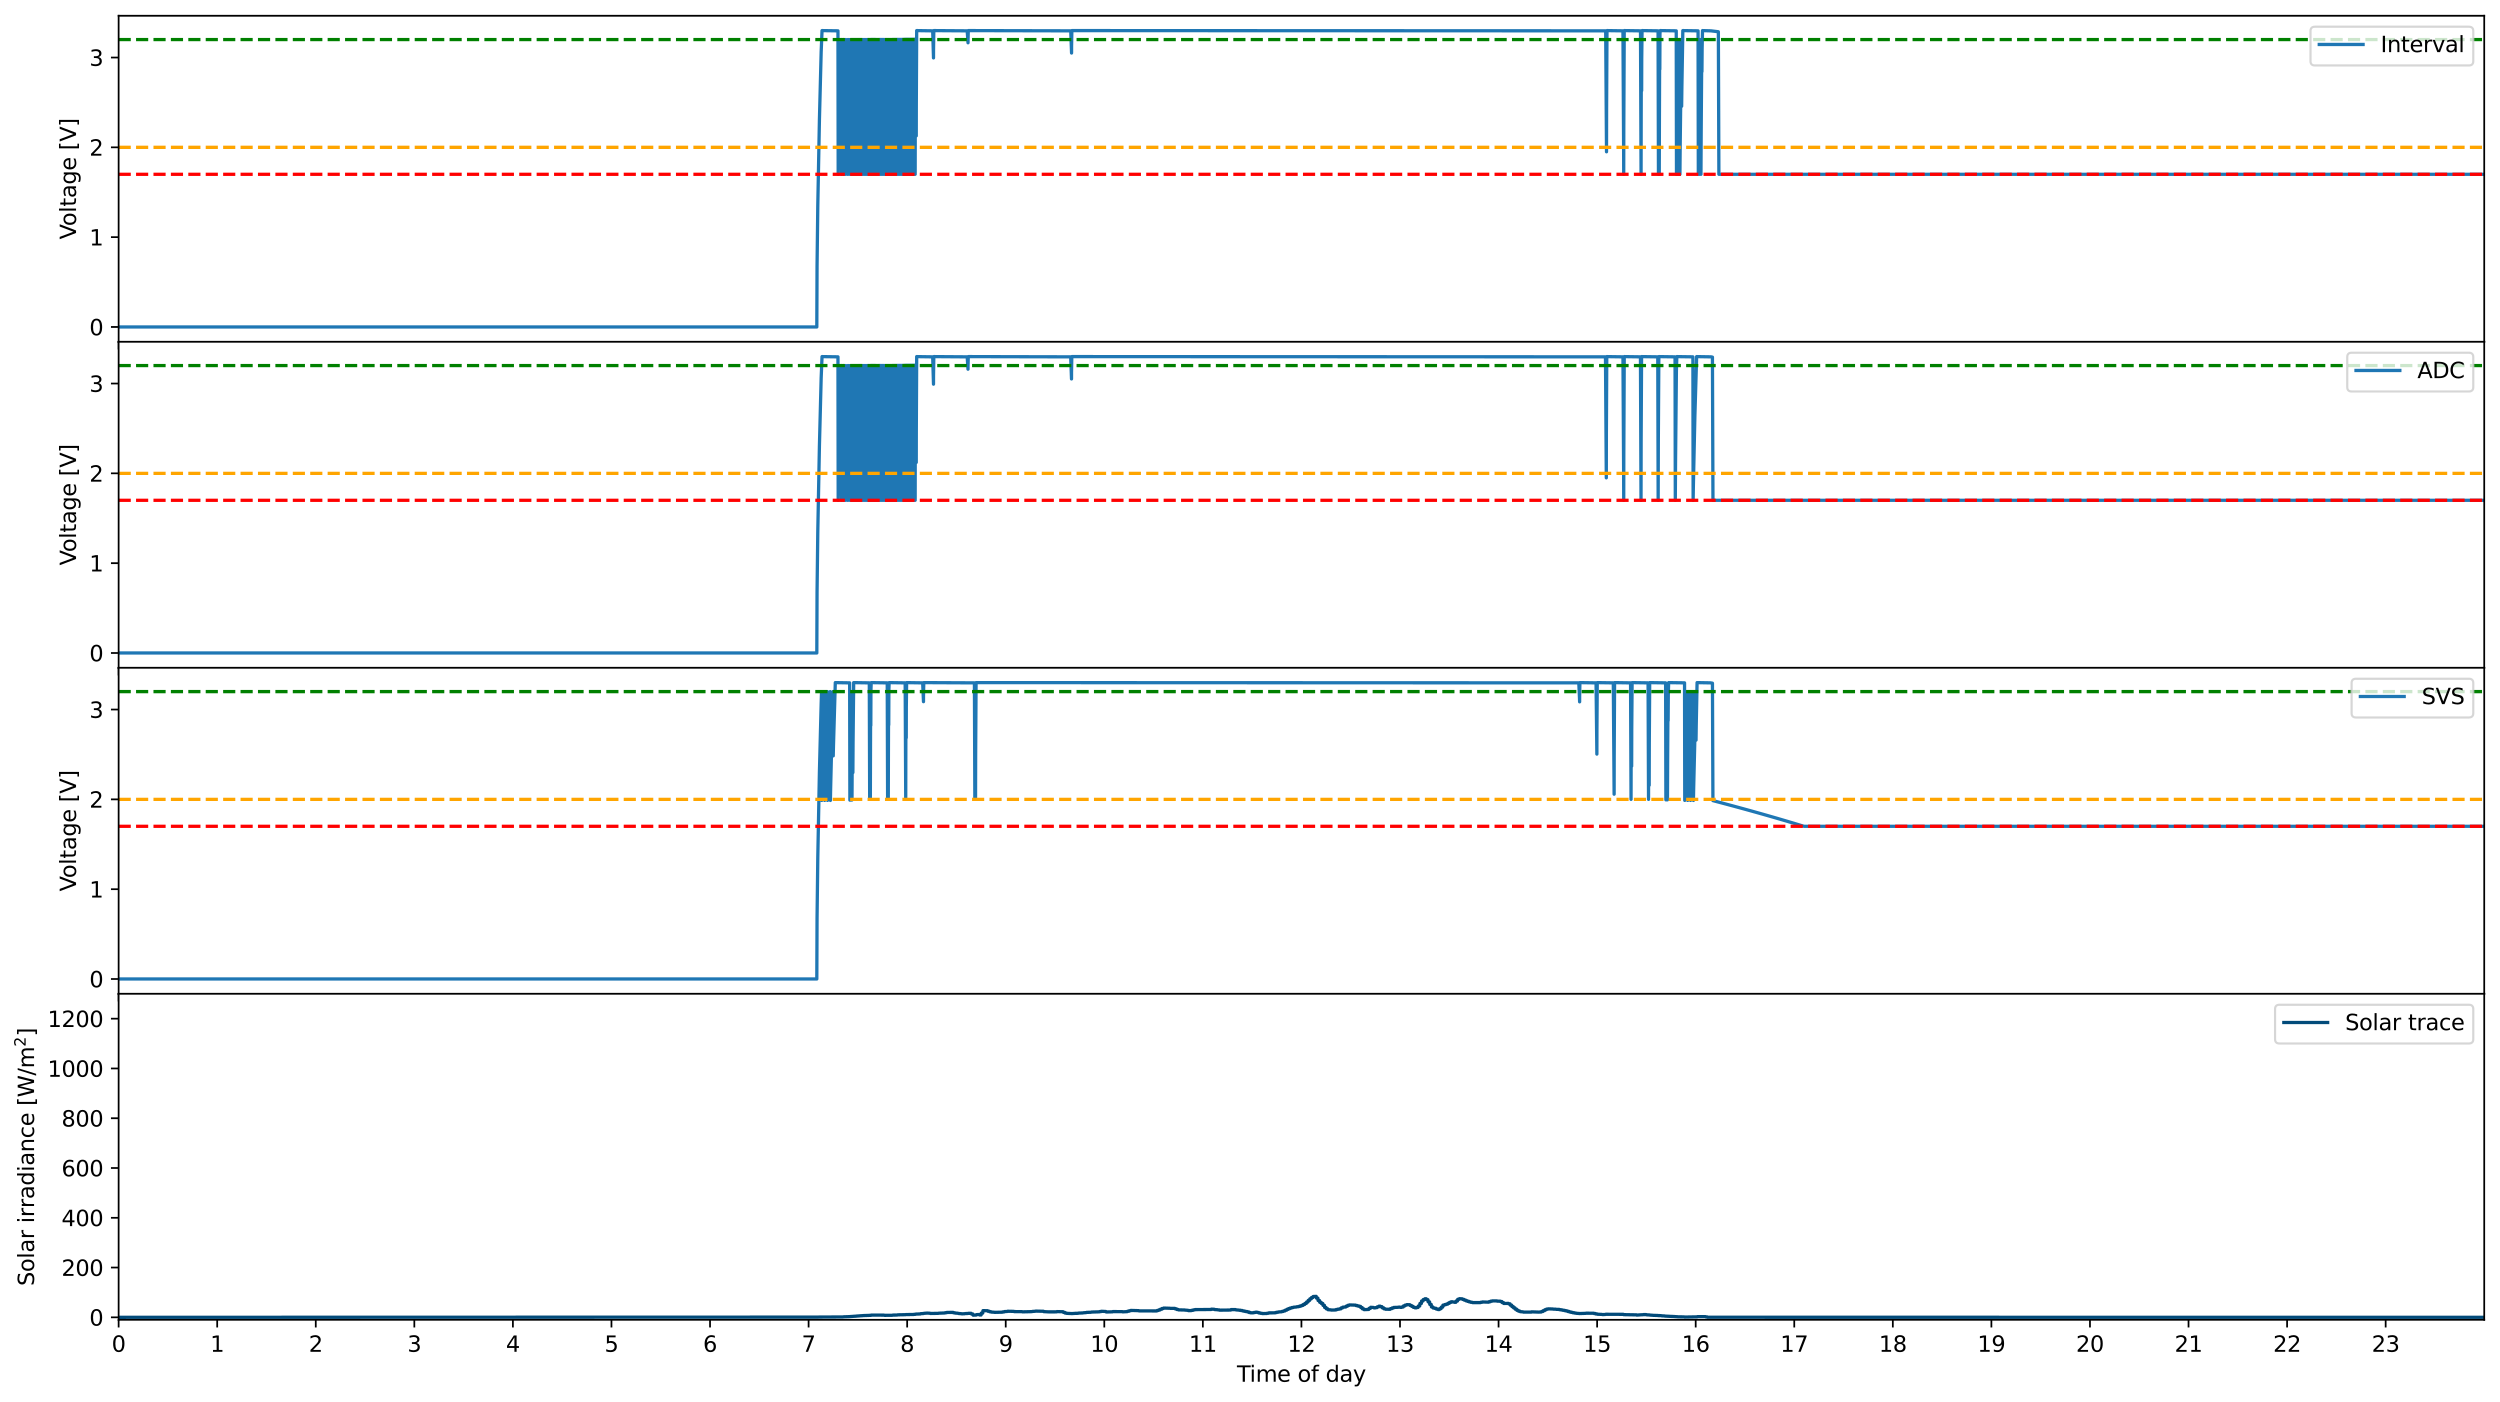 <?xml version="1.0" encoding="utf-8" standalone="no"?>
<!DOCTYPE svg PUBLIC "-//W3C//DTD SVG 1.1//EN"
  "http://www.w3.org/Graphics/SVG/1.1/DTD/svg11.dtd">
<svg xmlns:xlink="http://www.w3.org/1999/xlink" width="1141.146pt" height="639.996pt" viewBox="0 0 1141.146 639.996" xmlns="http://www.w3.org/2000/svg" version="1.1">
 <defs>
  <style type="text/css">*{stroke-linejoin: round; stroke-linecap: butt}</style>
 </defs>
 <g id="figure_1">
  <g id="patch_1">
   <path d="M 0 639.996 
L 1141.146 639.996 
L 1141.146 0 
L 0 0 
z
" style="fill: #ffffff"/>
  </g>
  <g id="axes_1">
   <g id="patch_2">
    <path d="M 54.15 156.01 
L 1133.946 156.01 
L 1133.946 7.2 
L 54.15 7.2 
z
" style="fill: #ffffff"/>
   </g>
   <g id="matplotlib.axis_1">
    <g id="xtick_1">
     <g id="line2d_1">
      <defs>
       <path id="mb34c80c528" d="M 0 0 
L 0 3.5 
" style="stroke: #000000; stroke-width: 0.8"/>
      </defs>
      <g>
       <use xlink:href="#mb34c80c528" x="54.15" y="156.01" style="stroke: #000000; stroke-width: 0.8"/>
      </g>
     </g>
    </g>
    <g id="xtick_2">
     <g id="line2d_2">
      <g>
       <use xlink:href="#mb34c80c528" x="99.141" y="156.01" style="stroke: #000000; stroke-width: 0.8"/>
      </g>
     </g>
    </g>
    <g id="xtick_3">
     <g id="line2d_3">
      <g>
       <use xlink:href="#mb34c80c528" x="144.133" y="156.01" style="stroke: #000000; stroke-width: 0.8"/>
      </g>
     </g>
    </g>
    <g id="xtick_4">
     <g id="line2d_4">
      <g>
       <use xlink:href="#mb34c80c528" x="189.124" y="156.01" style="stroke: #000000; stroke-width: 0.8"/>
      </g>
     </g>
    </g>
    <g id="xtick_5">
     <g id="line2d_5">
      <g>
       <use xlink:href="#mb34c80c528" x="234.116" y="156.01" style="stroke: #000000; stroke-width: 0.8"/>
      </g>
     </g>
    </g>
    <g id="xtick_6">
     <g id="line2d_6">
      <g>
       <use xlink:href="#mb34c80c528" x="279.107" y="156.01" style="stroke: #000000; stroke-width: 0.8"/>
      </g>
     </g>
    </g>
    <g id="xtick_7">
     <g id="line2d_7">
      <g>
       <use xlink:href="#mb34c80c528" x="324.099" y="156.01" style="stroke: #000000; stroke-width: 0.8"/>
      </g>
     </g>
    </g>
    <g id="xtick_8">
     <g id="line2d_8">
      <g>
       <use xlink:href="#mb34c80c528" x="369.09" y="156.01" style="stroke: #000000; stroke-width: 0.8"/>
      </g>
     </g>
    </g>
    <g id="xtick_9">
     <g id="line2d_9">
      <g>
       <use xlink:href="#mb34c80c528" x="414.082" y="156.01" style="stroke: #000000; stroke-width: 0.8"/>
      </g>
     </g>
    </g>
    <g id="xtick_10">
     <g id="line2d_10">
      <g>
       <use xlink:href="#mb34c80c528" x="459.073" y="156.01" style="stroke: #000000; stroke-width: 0.8"/>
      </g>
     </g>
    </g>
    <g id="xtick_11">
     <g id="line2d_11">
      <g>
       <use xlink:href="#mb34c80c528" x="504.065" y="156.01" style="stroke: #000000; stroke-width: 0.8"/>
      </g>
     </g>
    </g>
    <g id="xtick_12">
     <g id="line2d_12">
      <g>
       <use xlink:href="#mb34c80c528" x="549.056" y="156.01" style="stroke: #000000; stroke-width: 0.8"/>
      </g>
     </g>
    </g>
    <g id="xtick_13">
     <g id="line2d_13">
      <g>
       <use xlink:href="#mb34c80c528" x="594.048" y="156.01" style="stroke: #000000; stroke-width: 0.8"/>
      </g>
     </g>
    </g>
    <g id="xtick_14">
     <g id="line2d_14">
      <g>
       <use xlink:href="#mb34c80c528" x="639.039" y="156.01" style="stroke: #000000; stroke-width: 0.8"/>
      </g>
     </g>
    </g>
    <g id="xtick_15">
     <g id="line2d_15">
      <g>
       <use xlink:href="#mb34c80c528" x="684.031" y="156.01" style="stroke: #000000; stroke-width: 0.8"/>
      </g>
     </g>
    </g>
    <g id="xtick_16">
     <g id="line2d_16">
      <g>
       <use xlink:href="#mb34c80c528" x="729.022" y="156.01" style="stroke: #000000; stroke-width: 0.8"/>
      </g>
     </g>
    </g>
    <g id="xtick_17">
     <g id="line2d_17">
      <g>
       <use xlink:href="#mb34c80c528" x="774.014" y="156.01" style="stroke: #000000; stroke-width: 0.8"/>
      </g>
     </g>
    </g>
    <g id="xtick_18">
     <g id="line2d_18">
      <g>
       <use xlink:href="#mb34c80c528" x="819.005" y="156.01" style="stroke: #000000; stroke-width: 0.8"/>
      </g>
     </g>
    </g>
    <g id="xtick_19">
     <g id="line2d_19">
      <g>
       <use xlink:href="#mb34c80c528" x="863.997" y="156.01" style="stroke: #000000; stroke-width: 0.8"/>
      </g>
     </g>
    </g>
    <g id="xtick_20">
     <g id="line2d_20">
      <g>
       <use xlink:href="#mb34c80c528" x="908.988" y="156.01" style="stroke: #000000; stroke-width: 0.8"/>
      </g>
     </g>
    </g>
    <g id="xtick_21">
     <g id="line2d_21">
      <g>
       <use xlink:href="#mb34c80c528" x="953.98" y="156.01" style="stroke: #000000; stroke-width: 0.8"/>
      </g>
     </g>
    </g>
    <g id="xtick_22">
     <g id="line2d_22">
      <g>
       <use xlink:href="#mb34c80c528" x="998.971" y="156.01" style="stroke: #000000; stroke-width: 0.8"/>
      </g>
     </g>
    </g>
    <g id="xtick_23">
     <g id="line2d_23">
      <g>
       <use xlink:href="#mb34c80c528" x="1043.963" y="156.01" style="stroke: #000000; stroke-width: 0.8"/>
      </g>
     </g>
    </g>
    <g id="xtick_24">
     <g id="line2d_24">
      <g>
       <use xlink:href="#mb34c80c528" x="1088.954" y="156.01" style="stroke: #000000; stroke-width: 0.8"/>
      </g>
     </g>
    </g>
   </g>
   <g id="matplotlib.axis_2">
    <g id="ytick_1">
     <g id="line2d_25">
      <defs>
       <path id="m5c2d5ae1dc" d="M 0 0 
L -3.5 0 
" style="stroke: #000000; stroke-width: 0.8"/>
      </defs>
      <g>
       <use xlink:href="#m5c2d5ae1dc" x="54.15" y="149.246" style="stroke: #000000; stroke-width: 0.8"/>
      </g>
     </g>
     <g id="text_1">
      <!-- 0 -->
      <g transform="translate(40.788 153.045) scale(0.1 -0.1)">
       <defs>
        <path id="DejaVuSans-30" d="M 2034 4250 
Q 1547 4250 1301 3770 
Q 1056 3291 1056 2328 
Q 1056 1369 1301 889 
Q 1547 409 2034 409 
Q 2525 409 2770 889 
Q 3016 1369 3016 2328 
Q 3016 3291 2770 3770 
Q 2525 4250 2034 4250 
z
M 2034 4750 
Q 2819 4750 3233 4129 
Q 3647 3509 3647 2328 
Q 3647 1150 3233 529 
Q 2819 -91 2034 -91 
Q 1250 -91 836 529 
Q 422 1150 422 2328 
Q 422 3509 836 4129 
Q 1250 4750 2034 4750 
z
" transform="scale(0.016)"/>
       </defs>
       <use xlink:href="#DejaVuSans-30"/>
      </g>
     </g>
    </g>
    <g id="ytick_2">
     <g id="line2d_26">
      <g>
       <use xlink:href="#m5c2d5ae1dc" x="54.15" y="108.251" style="stroke: #000000; stroke-width: 0.8"/>
      </g>
     </g>
     <g id="text_2">
      <!-- 1 -->
      <g transform="translate(40.788 112.051) scale(0.1 -0.1)">
       <defs>
        <path id="DejaVuSans-31" d="M 794 531 
L 1825 531 
L 1825 4091 
L 703 3866 
L 703 4441 
L 1819 4666 
L 2450 4666 
L 2450 531 
L 3481 531 
L 3481 0 
L 794 0 
L 794 531 
z
" transform="scale(0.016)"/>
       </defs>
       <use xlink:href="#DejaVuSans-31"/>
      </g>
     </g>
    </g>
    <g id="ytick_3">
     <g id="line2d_27">
      <g>
       <use xlink:href="#m5c2d5ae1dc" x="54.15" y="67.257" style="stroke: #000000; stroke-width: 0.8"/>
      </g>
     </g>
     <g id="text_3">
      <!-- 2 -->
      <g transform="translate(40.788 71.056) scale(0.1 -0.1)">
       <defs>
        <path id="DejaVuSans-32" d="M 1228 531 
L 3431 531 
L 3431 0 
L 469 0 
L 469 531 
Q 828 903 1448 1529 
Q 2069 2156 2228 2338 
Q 2531 2678 2651 2914 
Q 2772 3150 2772 3378 
Q 2772 3750 2511 3984 
Q 2250 4219 1831 4219 
Q 1534 4219 1204 4116 
Q 875 4013 500 3803 
L 500 4441 
Q 881 4594 1212 4672 
Q 1544 4750 1819 4750 
Q 2544 4750 2975 4387 
Q 3406 4025 3406 3419 
Q 3406 3131 3298 2873 
Q 3191 2616 2906 2266 
Q 2828 2175 2409 1742 
Q 1991 1309 1228 531 
z
" transform="scale(0.016)"/>
       </defs>
       <use xlink:href="#DejaVuSans-32"/>
      </g>
     </g>
    </g>
    <g id="ytick_4">
     <g id="line2d_28">
      <g>
       <use xlink:href="#m5c2d5ae1dc" x="54.15" y="26.262" style="stroke: #000000; stroke-width: 0.8"/>
      </g>
     </g>
     <g id="text_4">
      <!-- 3 -->
      <g transform="translate(40.788 30.062) scale(0.1 -0.1)">
       <defs>
        <path id="DejaVuSans-33" d="M 2597 2516 
Q 3050 2419 3304 2112 
Q 3559 1806 3559 1356 
Q 3559 666 3084 287 
Q 2609 -91 1734 -91 
Q 1441 -91 1130 -33 
Q 819 25 488 141 
L 488 750 
Q 750 597 1062 519 
Q 1375 441 1716 441 
Q 2309 441 2620 675 
Q 2931 909 2931 1356 
Q 2931 1769 2642 2001 
Q 2353 2234 1838 2234 
L 1294 2234 
L 1294 2753 
L 1863 2753 
Q 2328 2753 2575 2939 
Q 2822 3125 2822 3475 
Q 2822 3834 2567 4026 
Q 2313 4219 1838 4219 
Q 1578 4219 1281 4162 
Q 984 4106 628 3988 
L 628 4550 
Q 988 4650 1302 4700 
Q 1616 4750 1894 4750 
Q 2613 4750 3031 4423 
Q 3450 4097 3450 3541 
Q 3450 3153 3228 2886 
Q 3006 2619 2597 2516 
z
" transform="scale(0.016)"/>
       </defs>
       <use xlink:href="#DejaVuSans-33"/>
      </g>
     </g>
    </g>
    <g id="text_5">
     <!-- Voltage [V] -->
     <g transform="translate(34.708 109.272) rotate(-90) scale(0.1 -0.1)">
      <defs>
       <path id="DejaVuSans-56" d="M 1831 0 
L 50 4666 
L 709 4666 
L 2188 738 
L 3669 4666 
L 4325 4666 
L 2547 0 
L 1831 0 
z
" transform="scale(0.016)"/>
       <path id="DejaVuSans-6f" d="M 1959 3097 
Q 1497 3097 1228 2736 
Q 959 2375 959 1747 
Q 959 1119 1226 758 
Q 1494 397 1959 397 
Q 2419 397 2687 759 
Q 2956 1122 2956 1747 
Q 2956 2369 2687 2733 
Q 2419 3097 1959 3097 
z
M 1959 3584 
Q 2709 3584 3137 3096 
Q 3566 2609 3566 1747 
Q 3566 888 3137 398 
Q 2709 -91 1959 -91 
Q 1206 -91 779 398 
Q 353 888 353 1747 
Q 353 2609 779 3096 
Q 1206 3584 1959 3584 
z
" transform="scale(0.016)"/>
       <path id="DejaVuSans-6c" d="M 603 4863 
L 1178 4863 
L 1178 0 
L 603 0 
L 603 4863 
z
" transform="scale(0.016)"/>
       <path id="DejaVuSans-74" d="M 1172 4494 
L 1172 3500 
L 2356 3500 
L 2356 3053 
L 1172 3053 
L 1172 1153 
Q 1172 725 1289 603 
Q 1406 481 1766 481 
L 2356 481 
L 2356 0 
L 1766 0 
Q 1100 0 847 248 
Q 594 497 594 1153 
L 594 3053 
L 172 3053 
L 172 3500 
L 594 3500 
L 594 4494 
L 1172 4494 
z
" transform="scale(0.016)"/>
       <path id="DejaVuSans-61" d="M 2194 1759 
Q 1497 1759 1228 1600 
Q 959 1441 959 1056 
Q 959 750 1161 570 
Q 1363 391 1709 391 
Q 2188 391 2477 730 
Q 2766 1069 2766 1631 
L 2766 1759 
L 2194 1759 
z
M 3341 1997 
L 3341 0 
L 2766 0 
L 2766 531 
Q 2569 213 2275 61 
Q 1981 -91 1556 -91 
Q 1019 -91 701 211 
Q 384 513 384 1019 
Q 384 1609 779 1909 
Q 1175 2209 1959 2209 
L 2766 2209 
L 2766 2266 
Q 2766 2663 2505 2880 
Q 2244 3097 1772 3097 
Q 1472 3097 1187 3025 
Q 903 2953 641 2809 
L 641 3341 
Q 956 3463 1253 3523 
Q 1550 3584 1831 3584 
Q 2591 3584 2966 3190 
Q 3341 2797 3341 1997 
z
" transform="scale(0.016)"/>
       <path id="DejaVuSans-67" d="M 2906 1791 
Q 2906 2416 2648 2759 
Q 2391 3103 1925 3103 
Q 1463 3103 1205 2759 
Q 947 2416 947 1791 
Q 947 1169 1205 825 
Q 1463 481 1925 481 
Q 2391 481 2648 825 
Q 2906 1169 2906 1791 
z
M 3481 434 
Q 3481 -459 3084 -895 
Q 2688 -1331 1869 -1331 
Q 1566 -1331 1297 -1286 
Q 1028 -1241 775 -1147 
L 775 -588 
Q 1028 -725 1275 -790 
Q 1522 -856 1778 -856 
Q 2344 -856 2625 -561 
Q 2906 -266 2906 331 
L 2906 616 
Q 2728 306 2450 153 
Q 2172 0 1784 0 
Q 1141 0 747 490 
Q 353 981 353 1791 
Q 353 2603 747 3093 
Q 1141 3584 1784 3584 
Q 2172 3584 2450 3431 
Q 2728 3278 2906 2969 
L 2906 3500 
L 3481 3500 
L 3481 434 
z
" transform="scale(0.016)"/>
       <path id="DejaVuSans-65" d="M 3597 1894 
L 3597 1613 
L 953 1613 
Q 991 1019 1311 708 
Q 1631 397 2203 397 
Q 2534 397 2845 478 
Q 3156 559 3463 722 
L 3463 178 
Q 3153 47 2828 -22 
Q 2503 -91 2169 -91 
Q 1331 -91 842 396 
Q 353 884 353 1716 
Q 353 2575 817 3079 
Q 1281 3584 2069 3584 
Q 2775 3584 3186 3129 
Q 3597 2675 3597 1894 
z
M 3022 2063 
Q 3016 2534 2758 2815 
Q 2500 3097 2075 3097 
Q 1594 3097 1305 2825 
Q 1016 2553 972 2059 
L 3022 2063 
z
" transform="scale(0.016)"/>
       <path id="DejaVuSans-20" transform="scale(0.016)"/>
       <path id="DejaVuSans-5b" d="M 550 4863 
L 1875 4863 
L 1875 4416 
L 1125 4416 
L 1125 -397 
L 1875 -397 
L 1875 -844 
L 550 -844 
L 550 4863 
z
" transform="scale(0.016)"/>
       <path id="DejaVuSans-5d" d="M 1947 4863 
L 1947 -844 
L 622 -844 
L 622 -397 
L 1369 -397 
L 1369 4416 
L 622 4416 
L 622 4863 
L 1947 4863 
z
" transform="scale(0.016)"/>
      </defs>
      <use xlink:href="#DejaVuSans-56"/>
      <use xlink:href="#DejaVuSans-6f" x="60.658"/>
      <use xlink:href="#DejaVuSans-6c" x="121.84"/>
      <use xlink:href="#DejaVuSans-74" x="149.623"/>
      <use xlink:href="#DejaVuSans-61" x="188.832"/>
      <use xlink:href="#DejaVuSans-67" x="250.111"/>
      <use xlink:href="#DejaVuSans-65" x="313.588"/>
      <use xlink:href="#DejaVuSans-20" x="375.111"/>
      <use xlink:href="#DejaVuSans-5b" x="406.898"/>
      <use xlink:href="#DejaVuSans-56" x="445.912"/>
      <use xlink:href="#DejaVuSans-5d" x="514.32"/>
     </g>
    </g>
   </g>
   <g id="line2d_29">
    <path d="M 54.15 149.246 
L 372.84 149.246 
L 372.952 121.478 
L 373.286 93.883 
L 374.032 54.651 
L 374.825 23.748 
L 375.227 13.964 
L 382.495 14.072 
L 382.599 79.561 
L 382.727 72.045 
L 383.396 41.072 
L 384.048 18.063 
L 384.052 19.786 
L 384.146 79.564 
L 384.263 69.511 
L 384.865 29.993 
L 385.039 18.063 
L 385.057 24.158 
L 385.147 79.566 
L 385.257 67.06 
L 385.782 23.668 
L 385.871 18.063 
L 385.885 24.278 
L 385.974 79.566 
L 386.085 67.072 
L 386.61 23.667 
L 386.699 18.063 
L 386.712 24.272 
L 386.802 79.566 
L 386.912 67.072 
L 387.401 18.063 
L 387.419 25.953 
L 387.51 79.559 
L 387.612 63.761 
L 388.015 18.063 
L 388.023 21.542 
L 388.125 79.557 
L 388.228 62.663 
L 388.601 18.063 
L 388.613 21.9 
L 388.722 79.559 
L 388.817 60.009 
L 389.101 18.063 
L 389.12 24.911 
L 389.221 79.559 
L 389.315 60.263 
L 389.587 18.063 
L 389.61 26.472 
L 389.709 79.556 
L 389.801 59.841 
L 390.072 18.062 
L 390.09 25.497 
L 390.198 79.556 
L 390.284 57.967 
L 390.507 18.062 
L 390.532 27.842 
L 390.634 79.558 
L 390.719 58.19 
L 390.934 18.062 
L 390.964 28.507 
L 391.067 79.56 
L 391.149 57.602 
L 391.355 18.062 
L 391.385 28.552 
L 391.487 79.561 
L 391.57 57.626 
L 391.751 18.063 
L 391.791 32.012 
L 391.892 79.56 
L 391.967 56.525 
L 392.142 18.062 
L 392.177 30.168 
L 392.283 79.559 
L 392.359 56.221 
L 392.525 18.062 
L 392.563 30.492 
L 392.67 79.561 
L 392.745 56.088 
L 392.912 18.061 
L 392.948 30.531 
L 393.056 79.559 
L 393.128 55.322 
L 393.275 18.063 
L 393.317 31.458 
L 393.43 79.555 
L 393.499 55.402 
L 393.646 18.062 
L 393.688 31.423 
L 393.801 79.562 
L 393.869 55.166 
L 394.01 18.062 
L 394.054 31.726 
L 394.17 79.556 
L 394.236 55.184 
L 394.375 18.061 
L 394.421 31.727 
L 394.537 79.558 
L 394.603 55.185 
L 394.744 18.061 
L 394.787 31.696 
L 394.904 79.561 
L 394.97 55.16 
L 395.109 18.061 
L 395.155 31.727 
L 395.27 79.558 
L 395.337 55.186 
L 395.478 18.061 
L 395.522 31.725 
L 395.637 79.562 
L 395.704 55.16 
L 395.843 18.061 
L 395.888 31.698 
L 396.004 79.558 
L 396.071 55.158 
L 396.199 18.061 
L 396.251 33.067 
L 396.374 79.559 
L 396.434 54.892 
L 396.56 18.061 
L 396.61 32.162 
L 396.735 79.558 
L 396.796 54.799 
L 396.918 18.062 
L 396.971 32.309 
L 397.099 79.561 
L 397.158 54.772 
L 397.279 18.063 
L 397.331 32.225 
L 397.46 79.556 
L 397.519 54.768 
L 397.635 18.022 
L 397.693 32.018 
L 397.841 79.558 
L 397.893 54.852 
L 398.002 18.025 
L 398.06 32.076 
L 398.208 79.559 
L 398.26 54.894 
L 398.369 18.026 
L 398.427 32.077 
L 398.575 79.559 
L 398.627 54.894 
L 398.736 18.022 
L 398.794 32.057 
L 398.942 79.558 
L 398.994 54.893 
L 399.103 18.025 
L 399.161 32.06 
L 399.309 79.559 
L 399.361 54.894 
L 399.47 18.026 
L 399.528 32.077 
L 399.676 79.559 
L 399.728 54.894 
L 399.837 18.056 
L 399.892 33.067 
L 400.021 79.561 
L 400.079 54.834 
L 400.198 18.057 
L 400.251 32.233 
L 400.383 79.557 
L 400.44 54.761 
L 400.559 18.059 
L 400.612 32.119 
L 400.748 79.559 
L 400.805 54.747 
L 400.921 18.05 
L 400.975 32.24 
L 401.11 79.558 
L 401.167 54.746 
L 401.283 18.049 
L 401.337 32.206 
L 401.484 79.557 
L 401.536 54.892 
L 401.645 18.024 
L 401.703 32.059 
L 401.851 79.557 
L 401.903 54.892 
L 402.012 18.025 
L 402.07 32.075 
L 402.218 79.558 
L 402.27 54.893 
L 402.379 18.025 
L 402.437 32.06 
L 402.585 79.558 
L 402.637 54.893 
L 402.746 18.025 
L 402.804 32.076 
L 402.948 79.557 
L 403.003 54.569 
L 403.113 18.032 
L 403.17 32.157 
L 403.313 79.557 
L 403.367 54.848 
L 403.478 18.032 
L 403.535 32.157 
L 403.669 79.558 
L 403.73 54.19 
L 403.849 18.061 
L 403.901 32.285 
L 404.03 79.558 
L 404.089 54.802 
L 404.21 18.061 
L 404.262 32.223 
L 404.391 79.559 
L 404.45 54.77 
L 404.571 18.061 
L 404.623 32.245 
L 404.752 79.559 
L 404.811 54.771 
L 404.932 18.062 
L 404.984 32.223 
L 405.113 79.56 
L 405.172 54.771 
L 405.293 18.062 
L 405.345 32.246 
L 405.474 79.56 
L 405.533 54.771 
L 405.654 18.062 
L 405.706 32.224 
L 405.835 79.561 
L 405.894 54.772 
L 406.015 18.062 
L 406.068 32.224 
L 406.196 79.561 
L 406.255 54.804 
L 406.376 18.063 
L 406.429 32.225 
L 406.557 79.556 
L 406.616 54.633 
L 406.735 18.057 
L 406.787 32.253 
L 406.919 79.556 
L 406.977 54.76 
L 407.096 18.058 
L 407.149 32.255 
L 407.281 79.558 
L 407.338 54.684 
L 407.446 18.025 
L 407.505 32.092 
L 407.652 79.559 
L 407.704 54.894 
L 407.813 18.026 
L 407.871 32.061 
L 408.019 79.559 
L 408.071 54.894 
L 408.18 18.022 
L 408.238 32.073 
L 408.386 79.558 
L 408.438 54.893 
L 408.547 18.025 
L 408.605 32.076 
L 408.753 79.559 
L 408.805 54.893 
L 408.912 18.017 
L 408.972 32.058 
L 409.124 79.557 
L 409.175 55.001 
L 409.282 18.016 
L 409.341 31.957 
L 409.494 79.56 
L 409.545 55.004 
L 409.646 17.984 
L 409.712 31.573 
L 409.886 79.559 
L 409.932 55.446 
L 410.032 17.982 
L 410.096 31.325 
L 410.272 79.556 
L 410.318 55.501 
L 410.418 17.986 
L 410.481 31.348 
L 410.654 79.559 
L 410.701 55.379 
L 410.801 17.988 
L 410.865 31.422 
L 411.037 79.558 
L 411.084 55.373 
L 411.183 17.983 
L 411.247 31.326 
L 411.423 79.558 
L 411.469 55.502 
L 411.568 17.982 
L 411.633 31.325 
L 411.808 79.56 
L 411.854 55.447 
L 411.954 17.983 
L 412.018 31.326 
L 412.194 79.557 
L 412.24 55.445 
L 412.339 17.981 
L 412.404 31.324 
L 412.579 79.559 
L 412.624 55.08 
L 412.717 17.956 
L 412.785 30.696 
L 412.984 79.557 
L 413.026 55.942 
L 413.121 17.957 
L 413.189 30.629 
L 413.392 79.556 
L 413.432 56.43 
L 413.524 17.94 
L 413.595 30.041 
L 413.813 79.558 
L 413.853 56.424 
L 413.945 17.941 
L 414.016 30.042 
L 414.234 79.559 
L 414.273 56.425 
L 414.366 17.941 
L 414.436 30.043 
L 414.654 79.556 
L 414.694 56.423 
L 414.786 17.94 
L 414.857 30.052 
L 415.075 79.557 
L 415.115 56.507 
L 415.207 17.941 
L 415.278 30.042 
L 415.496 79.559 
L 415.535 56.425 
L 415.628 17.941 
L 415.698 30.043 
L 415.916 79.556 
L 415.956 56.423 
L 416.048 17.94 
L 416.119 30.052 
L 416.338 79.557 
L 416.376 56.275 
L 416.464 17.919 
L 416.538 29.277 
L 416.785 79.558 
L 416.822 57.088 
L 416.911 17.919 
L 416.985 29.221 
L 417.251 79.557 
L 417.283 59.151 
L 417.372 17.897 
L 417.448 28.196 
L 417.733 79.557 
L 417.767 57.832 
L 417.853 17.86 
L 417.935 26.142 
L 418.228 62.022 
L 418.254 47.993 
L 418.427 13.964 
L 425.733 14.075 
L 426.104 26.439 
L 426.114 22.737 
L 426.242 13.964 
L 441.49 14.075 
L 441.858 19.528 
L 441.863 18.37 
L 441.982 13.964 
L 488.749 14.075 
L 489.12 24.204 
L 489.128 21.004 
L 489.254 13.964 
L 732.93 14.075 
L 733.304 69.29 
L 733.341 49.271 
L 733.519 13.964 
L 740.807 14.075 
L 741.116 67.701 
L 741.156 79.555 
L 741.193 58.346 
L 741.391 13.964 
L 748.818 14.075 
L 749.078 79.559 
L 749.131 52.568 
L 749.224 17.986 
L 749.29 31.288 
L 749.34 41.413 
L 749.378 26.738 
L 749.524 13.964 
L 756.84 14.074 
L 757.013 79.561 
L 757.087 52.936 
L 757.219 18.061 
L 757.265 32.037 
L 757.38 79.561 
L 757.446 55.212 
L 757.588 18.061 
L 757.632 31.46 
L 757.633 31.64 
L 757.704 15.368 
L 757.821 13.964 
L 765.132 14.074 
L 765.246 79.563 
L 765.36 64.947 
L 765.855 20.243 
L 765.888 18.063 
L 765.903 24.476 
L 765.992 79.565 
L 766.102 67.084 
L 766.628 23.667 
L 766.711 18.063 
L 766.726 24.543 
L 766.815 79.566 
L 766.925 67.084 
L 767.46 23.051 
L 767.534 18.063 
L 767.549 24.537 
L 767.595 48.506 
L 767.693 40.493 
L 768.14 13.964 
L 775.094 14.075 
L 775.212 79.558 
L 775.321 62.794 
L 775.712 18.063 
L 775.723 22.358 
L 775.824 79.565 
L 775.926 62.723 
L 776.298 18.063 
L 776.309 22.335 
L 776.414 79.558 
L 776.511 60.991 
L 776.825 18.063 
L 776.84 23.941 
L 776.861 32.714 
L 776.947 22.153 
L 777.127 13.964 
L 780.934 14.075 
L 781.147 14.101 
L 782.068 14.212 
L 782.281 14.238 
L 783.2 14.349 
L 783.414 14.375 
L 784.332 14.486 
L 784.36 14.642 
L 784.598 79.559 
L 1133.946 79.559 
L 1133.946 79.559 
" clip-path="url(#p0c39ba8334)" style="fill: none; stroke: #1f77b4; stroke-width: 1.5; stroke-linecap: square"/>
   </g>
   <g id="line2d_30">
    <path d="M 54.15 18.064 
L 1133.946 18.064 
" clip-path="url(#p0c39ba8334)" style="fill: none; stroke-dasharray: 5.55,2.4; stroke-dashoffset: 0; stroke: #008000; stroke-width: 1.5"/>
   </g>
   <g id="line2d_31">
    <path d="M 54.15 67.257 
L 1133.946 67.257 
" clip-path="url(#p0c39ba8334)" style="fill: none; stroke-dasharray: 5.55,2.4; stroke-dashoffset: 0; stroke: #ffa500; stroke-width: 1.5"/>
   </g>
   <g id="line2d_32">
    <path d="M 54.15 79.555 
L 1133.946 79.555 
" clip-path="url(#p0c39ba8334)" style="fill: none; stroke-dasharray: 5.55,2.4; stroke-dashoffset: 0; stroke: #ff0000; stroke-width: 1.5"/>
   </g>
   <g id="patch_3">
    <path d="M 54.15 156.01 
L 54.15 7.2 
" style="fill: none; stroke: #000000; stroke-width: 0.8; stroke-linejoin: miter; stroke-linecap: square"/>
   </g>
   <g id="patch_4">
    <path d="M 1133.946 156.01 
L 1133.946 7.2 
" style="fill: none; stroke: #000000; stroke-width: 0.8; stroke-linejoin: miter; stroke-linecap: square"/>
   </g>
   <g id="patch_5">
    <path d="M 54.15 156.01 
L 1133.946 156.01 
" style="fill: none; stroke: #000000; stroke-width: 0.8; stroke-linejoin: miter; stroke-linecap: square"/>
   </g>
   <g id="patch_6">
    <path d="M 54.15 7.2 
L 1133.946 7.2 
" style="fill: none; stroke: #000000; stroke-width: 0.8; stroke-linejoin: miter; stroke-linecap: square"/>
   </g>
   <g id="legend_1">
    <g id="patch_7">
     <path d="M 1056.649 29.878 
L 1126.946 29.878 
Q 1128.946 29.878 1128.946 27.878 
L 1128.946 14.2 
Q 1128.946 12.2 1126.946 12.2 
L 1056.649 12.2 
Q 1054.649 12.2 1054.649 14.2 
L 1054.649 27.878 
Q 1054.649 29.878 1056.649 29.878 
z
" style="fill: #ffffff; opacity: 0.8; stroke: #cccccc; stroke-linejoin: miter"/>
    </g>
    <g id="line2d_33">
     <path d="M 1058.649 20.298 
L 1068.649 20.298 
L 1078.649 20.298 
" style="fill: none; stroke: #1f77b4; stroke-width: 1.5; stroke-linecap: square"/>
    </g>
    <g id="text_6">
     <!-- Interval -->
     <g transform="translate(1086.649 23.798) scale(0.1 -0.1)">
      <defs>
       <path id="DejaVuSans-49" d="M 628 4666 
L 1259 4666 
L 1259 0 
L 628 0 
L 628 4666 
z
" transform="scale(0.016)"/>
       <path id="DejaVuSans-6e" d="M 3513 2113 
L 3513 0 
L 2938 0 
L 2938 2094 
Q 2938 2591 2744 2837 
Q 2550 3084 2163 3084 
Q 1697 3084 1428 2787 
Q 1159 2491 1159 1978 
L 1159 0 
L 581 0 
L 581 3500 
L 1159 3500 
L 1159 2956 
Q 1366 3272 1645 3428 
Q 1925 3584 2291 3584 
Q 2894 3584 3203 3211 
Q 3513 2838 3513 2113 
z
" transform="scale(0.016)"/>
       <path id="DejaVuSans-72" d="M 2631 2963 
Q 2534 3019 2420 3045 
Q 2306 3072 2169 3072 
Q 1681 3072 1420 2755 
Q 1159 2438 1159 1844 
L 1159 0 
L 581 0 
L 581 3500 
L 1159 3500 
L 1159 2956 
Q 1341 3275 1631 3429 
Q 1922 3584 2338 3584 
Q 2397 3584 2469 3576 
Q 2541 3569 2628 3553 
L 2631 2963 
z
" transform="scale(0.016)"/>
       <path id="DejaVuSans-76" d="M 191 3500 
L 800 3500 
L 1894 563 
L 2988 3500 
L 3597 3500 
L 2284 0 
L 1503 0 
L 191 3500 
z
" transform="scale(0.016)"/>
      </defs>
      <use xlink:href="#DejaVuSans-49"/>
      <use xlink:href="#DejaVuSans-6e" x="29.492"/>
      <use xlink:href="#DejaVuSans-74" x="92.871"/>
      <use xlink:href="#DejaVuSans-65" x="132.08"/>
      <use xlink:href="#DejaVuSans-72" x="193.604"/>
      <use xlink:href="#DejaVuSans-76" x="234.717"/>
      <use xlink:href="#DejaVuSans-61" x="293.896"/>
      <use xlink:href="#DejaVuSans-6c" x="355.176"/>
     </g>
    </g>
   </g>
  </g>
  <g id="axes_2">
   <g id="patch_8">
    <path d="M 54.15 304.82 
L 1133.946 304.82 
L 1133.946 156.01 
L 54.15 156.01 
z
" style="fill: #ffffff"/>
   </g>
   <g id="matplotlib.axis_3">
    <g id="xtick_25">
     <g id="line2d_34">
      <g>
       <use xlink:href="#mb34c80c528" x="54.15" y="304.82" style="stroke: #000000; stroke-width: 0.8"/>
      </g>
     </g>
    </g>
    <g id="xtick_26">
     <g id="line2d_35">
      <g>
       <use xlink:href="#mb34c80c528" x="99.141" y="304.82" style="stroke: #000000; stroke-width: 0.8"/>
      </g>
     </g>
    </g>
    <g id="xtick_27">
     <g id="line2d_36">
      <g>
       <use xlink:href="#mb34c80c528" x="144.133" y="304.82" style="stroke: #000000; stroke-width: 0.8"/>
      </g>
     </g>
    </g>
    <g id="xtick_28">
     <g id="line2d_37">
      <g>
       <use xlink:href="#mb34c80c528" x="189.124" y="304.82" style="stroke: #000000; stroke-width: 0.8"/>
      </g>
     </g>
    </g>
    <g id="xtick_29">
     <g id="line2d_38">
      <g>
       <use xlink:href="#mb34c80c528" x="234.116" y="304.82" style="stroke: #000000; stroke-width: 0.8"/>
      </g>
     </g>
    </g>
    <g id="xtick_30">
     <g id="line2d_39">
      <g>
       <use xlink:href="#mb34c80c528" x="279.107" y="304.82" style="stroke: #000000; stroke-width: 0.8"/>
      </g>
     </g>
    </g>
    <g id="xtick_31">
     <g id="line2d_40">
      <g>
       <use xlink:href="#mb34c80c528" x="324.099" y="304.82" style="stroke: #000000; stroke-width: 0.8"/>
      </g>
     </g>
    </g>
    <g id="xtick_32">
     <g id="line2d_41">
      <g>
       <use xlink:href="#mb34c80c528" x="369.09" y="304.82" style="stroke: #000000; stroke-width: 0.8"/>
      </g>
     </g>
    </g>
    <g id="xtick_33">
     <g id="line2d_42">
      <g>
       <use xlink:href="#mb34c80c528" x="414.082" y="304.82" style="stroke: #000000; stroke-width: 0.8"/>
      </g>
     </g>
    </g>
    <g id="xtick_34">
     <g id="line2d_43">
      <g>
       <use xlink:href="#mb34c80c528" x="459.073" y="304.82" style="stroke: #000000; stroke-width: 0.8"/>
      </g>
     </g>
    </g>
    <g id="xtick_35">
     <g id="line2d_44">
      <g>
       <use xlink:href="#mb34c80c528" x="504.065" y="304.82" style="stroke: #000000; stroke-width: 0.8"/>
      </g>
     </g>
    </g>
    <g id="xtick_36">
     <g id="line2d_45">
      <g>
       <use xlink:href="#mb34c80c528" x="549.056" y="304.82" style="stroke: #000000; stroke-width: 0.8"/>
      </g>
     </g>
    </g>
    <g id="xtick_37">
     <g id="line2d_46">
      <g>
       <use xlink:href="#mb34c80c528" x="594.048" y="304.82" style="stroke: #000000; stroke-width: 0.8"/>
      </g>
     </g>
    </g>
    <g id="xtick_38">
     <g id="line2d_47">
      <g>
       <use xlink:href="#mb34c80c528" x="639.039" y="304.82" style="stroke: #000000; stroke-width: 0.8"/>
      </g>
     </g>
    </g>
    <g id="xtick_39">
     <g id="line2d_48">
      <g>
       <use xlink:href="#mb34c80c528" x="684.031" y="304.82" style="stroke: #000000; stroke-width: 0.8"/>
      </g>
     </g>
    </g>
    <g id="xtick_40">
     <g id="line2d_49">
      <g>
       <use xlink:href="#mb34c80c528" x="729.022" y="304.82" style="stroke: #000000; stroke-width: 0.8"/>
      </g>
     </g>
    </g>
    <g id="xtick_41">
     <g id="line2d_50">
      <g>
       <use xlink:href="#mb34c80c528" x="774.014" y="304.82" style="stroke: #000000; stroke-width: 0.8"/>
      </g>
     </g>
    </g>
    <g id="xtick_42">
     <g id="line2d_51">
      <g>
       <use xlink:href="#mb34c80c528" x="819.005" y="304.82" style="stroke: #000000; stroke-width: 0.8"/>
      </g>
     </g>
    </g>
    <g id="xtick_43">
     <g id="line2d_52">
      <g>
       <use xlink:href="#mb34c80c528" x="863.997" y="304.82" style="stroke: #000000; stroke-width: 0.8"/>
      </g>
     </g>
    </g>
    <g id="xtick_44">
     <g id="line2d_53">
      <g>
       <use xlink:href="#mb34c80c528" x="908.988" y="304.82" style="stroke: #000000; stroke-width: 0.8"/>
      </g>
     </g>
    </g>
    <g id="xtick_45">
     <g id="line2d_54">
      <g>
       <use xlink:href="#mb34c80c528" x="953.98" y="304.82" style="stroke: #000000; stroke-width: 0.8"/>
      </g>
     </g>
    </g>
    <g id="xtick_46">
     <g id="line2d_55">
      <g>
       <use xlink:href="#mb34c80c528" x="998.971" y="304.82" style="stroke: #000000; stroke-width: 0.8"/>
      </g>
     </g>
    </g>
    <g id="xtick_47">
     <g id="line2d_56">
      <g>
       <use xlink:href="#mb34c80c528" x="1043.963" y="304.82" style="stroke: #000000; stroke-width: 0.8"/>
      </g>
     </g>
    </g>
    <g id="xtick_48">
     <g id="line2d_57">
      <g>
       <use xlink:href="#mb34c80c528" x="1088.954" y="304.82" style="stroke: #000000; stroke-width: 0.8"/>
      </g>
     </g>
    </g>
   </g>
   <g id="matplotlib.axis_4">
    <g id="ytick_5">
     <g id="line2d_58">
      <g>
       <use xlink:href="#m5c2d5ae1dc" x="54.15" y="298.056" style="stroke: #000000; stroke-width: 0.8"/>
      </g>
     </g>
     <g id="text_7">
      <!-- 0 -->
      <g transform="translate(40.788 301.855) scale(0.1 -0.1)">
       <use xlink:href="#DejaVuSans-30"/>
      </g>
     </g>
    </g>
    <g id="ytick_6">
     <g id="line2d_59">
      <g>
       <use xlink:href="#m5c2d5ae1dc" x="54.15" y="257.061" style="stroke: #000000; stroke-width: 0.8"/>
      </g>
     </g>
     <g id="text_8">
      <!-- 1 -->
      <g transform="translate(40.788 260.861) scale(0.1 -0.1)">
       <use xlink:href="#DejaVuSans-31"/>
      </g>
     </g>
    </g>
    <g id="ytick_7">
     <g id="line2d_60">
      <g>
       <use xlink:href="#m5c2d5ae1dc" x="54.15" y="216.067" style="stroke: #000000; stroke-width: 0.8"/>
      </g>
     </g>
     <g id="text_9">
      <!-- 2 -->
      <g transform="translate(40.788 219.866) scale(0.1 -0.1)">
       <use xlink:href="#DejaVuSans-32"/>
      </g>
     </g>
    </g>
    <g id="ytick_8">
     <g id="line2d_61">
      <g>
       <use xlink:href="#m5c2d5ae1dc" x="54.15" y="175.072" style="stroke: #000000; stroke-width: 0.8"/>
      </g>
     </g>
     <g id="text_10">
      <!-- 3 -->
      <g transform="translate(40.788 178.872) scale(0.1 -0.1)">
       <use xlink:href="#DejaVuSans-33"/>
      </g>
     </g>
    </g>
    <g id="text_11">
     <!-- Voltage [V] -->
     <g transform="translate(34.708 258.082) rotate(-90) scale(0.1 -0.1)">
      <use xlink:href="#DejaVuSans-56"/>
      <use xlink:href="#DejaVuSans-6f" x="60.658"/>
      <use xlink:href="#DejaVuSans-6c" x="121.84"/>
      <use xlink:href="#DejaVuSans-74" x="149.623"/>
      <use xlink:href="#DejaVuSans-61" x="188.832"/>
      <use xlink:href="#DejaVuSans-67" x="250.111"/>
      <use xlink:href="#DejaVuSans-65" x="313.588"/>
      <use xlink:href="#DejaVuSans-20" x="375.111"/>
      <use xlink:href="#DejaVuSans-5b" x="406.898"/>
      <use xlink:href="#DejaVuSans-56" x="445.912"/>
      <use xlink:href="#DejaVuSans-5d" x="514.32"/>
     </g>
    </g>
   </g>
   <g id="line2d_62">
    <path d="M 54.15 298.056 
L 372.84 298.056 
L 372.952 270.288 
L 373.286 242.693 
L 374.032 203.461 
L 374.825 172.558 
L 375.227 162.774 
L 382.495 162.882 
L 382.599 228.371 
L 382.727 220.855 
L 383.396 189.882 
L 384.048 166.873 
L 384.052 168.596 
L 384.146 228.374 
L 384.263 218.321 
L 384.865 178.803 
L 385.039 166.873 
L 385.057 172.968 
L 385.147 228.376 
L 385.257 215.87 
L 385.782 172.478 
L 385.871 166.873 
L 385.885 173.088 
L 385.974 228.376 
L 386.085 215.882 
L 386.61 172.477 
L 386.699 166.873 
L 386.712 173.082 
L 386.802 228.376 
L 386.912 215.882 
L 387.401 166.873 
L 387.419 174.763 
L 387.51 228.369 
L 387.612 212.571 
L 388.015 166.873 
L 388.023 170.352 
L 388.125 228.367 
L 388.228 211.473 
L 388.601 166.873 
L 388.613 170.71 
L 388.722 228.369 
L 388.817 208.819 
L 389.101 166.873 
L 389.12 173.721 
L 389.221 228.369 
L 389.315 209.073 
L 389.587 166.873 
L 389.61 175.282 
L 389.709 228.366 
L 389.801 208.651 
L 390.072 166.872 
L 390.09 174.307 
L 390.198 228.366 
L 390.284 206.777 
L 390.507 166.872 
L 390.532 176.652 
L 390.634 228.368 
L 390.719 207 
L 390.934 166.872 
L 390.964 177.317 
L 391.067 228.37 
L 391.149 206.412 
L 391.355 166.872 
L 391.385 177.362 
L 391.487 228.371 
L 391.57 206.436 
L 391.751 166.873 
L 391.791 180.822 
L 391.892 228.37 
L 391.967 205.335 
L 392.142 166.872 
L 392.177 178.978 
L 392.283 228.369 
L 392.359 205.031 
L 392.525 166.872 
L 392.563 179.302 
L 392.67 228.371 
L 392.745 204.898 
L 392.912 166.871 
L 392.948 179.341 
L 393.056 228.369 
L 393.128 204.132 
L 393.275 166.873 
L 393.317 180.268 
L 393.43 228.365 
L 393.499 204.212 
L 393.646 166.872 
L 393.688 180.233 
L 393.801 228.372 
L 393.869 203.976 
L 394.01 166.872 
L 394.054 180.536 
L 394.17 228.366 
L 394.236 203.994 
L 394.375 166.871 
L 394.421 180.537 
L 394.537 228.368 
L 394.603 203.995 
L 394.744 166.871 
L 394.787 180.506 
L 394.904 228.371 
L 394.97 203.97 
L 395.109 166.871 
L 395.155 180.537 
L 395.27 228.368 
L 395.337 203.996 
L 395.478 166.871 
L 395.522 180.535 
L 395.637 228.372 
L 395.704 203.97 
L 395.843 166.871 
L 395.888 180.508 
L 396.004 228.368 
L 396.071 203.968 
L 396.199 166.871 
L 396.251 181.877 
L 396.374 228.369 
L 396.434 203.702 
L 396.56 166.871 
L 396.61 180.972 
L 396.735 228.368 
L 396.796 203.609 
L 396.918 166.872 
L 396.971 181.119 
L 397.099 228.371 
L 397.158 203.582 
L 397.279 166.873 
L 397.331 181.035 
L 397.46 228.366 
L 397.519 203.578 
L 397.635 166.832 
L 397.693 180.828 
L 397.841 228.368 
L 397.893 203.662 
L 398.002 166.835 
L 398.06 180.886 
L 398.208 228.369 
L 398.26 203.704 
L 398.369 166.836 
L 398.427 180.887 
L 398.575 228.369 
L 398.627 203.704 
L 398.736 166.832 
L 398.794 180.867 
L 398.942 228.368 
L 398.994 203.703 
L 399.103 166.835 
L 399.161 180.87 
L 399.309 228.369 
L 399.361 203.704 
L 399.47 166.836 
L 399.528 180.887 
L 399.676 228.369 
L 399.728 203.704 
L 399.837 166.866 
L 399.892 181.877 
L 400.021 228.371 
L 400.079 203.644 
L 400.198 166.867 
L 400.251 181.043 
L 400.383 228.367 
L 400.44 203.571 
L 400.559 166.869 
L 400.612 180.929 
L 400.748 228.369 
L 400.805 203.557 
L 400.921 166.86 
L 400.975 181.05 
L 401.11 228.368 
L 401.167 203.556 
L 401.283 166.859 
L 401.337 181.016 
L 401.484 228.367 
L 401.536 203.702 
L 401.645 166.834 
L 401.703 180.869 
L 401.851 228.367 
L 401.903 203.702 
L 402.012 166.835 
L 402.07 180.885 
L 402.218 228.368 
L 402.27 203.703 
L 402.379 166.835 
L 402.437 180.87 
L 402.585 228.368 
L 402.637 203.703 
L 402.746 166.835 
L 402.804 180.886 
L 402.948 228.367 
L 403.003 203.379 
L 403.113 166.842 
L 403.17 180.967 
L 403.313 228.367 
L 403.367 203.658 
L 403.478 166.842 
L 403.535 180.967 
L 403.669 228.368 
L 403.73 203 
L 403.849 166.871 
L 403.901 181.095 
L 404.03 228.368 
L 404.089 203.612 
L 404.21 166.871 
L 404.262 181.033 
L 404.391 228.369 
L 404.45 203.58 
L 404.571 166.871 
L 404.623 181.055 
L 404.752 228.369 
L 404.811 203.581 
L 404.932 166.872 
L 404.984 181.033 
L 405.113 228.37 
L 405.172 203.581 
L 405.293 166.872 
L 405.345 181.056 
L 405.474 228.37 
L 405.533 203.581 
L 405.654 166.872 
L 405.706 181.034 
L 405.835 228.371 
L 405.894 203.582 
L 406.015 166.872 
L 406.068 181.034 
L 406.196 228.371 
L 406.255 203.614 
L 406.376 166.873 
L 406.429 181.035 
L 406.557 228.366 
L 406.616 203.443 
L 406.735 166.867 
L 406.787 181.063 
L 406.919 228.366 
L 406.977 203.57 
L 407.096 166.868 
L 407.149 181.065 
L 407.281 228.368 
L 407.338 203.494 
L 407.446 166.835 
L 407.505 180.902 
L 407.652 228.369 
L 407.704 203.704 
L 407.813 166.836 
L 407.871 180.871 
L 408.019 228.369 
L 408.071 203.704 
L 408.18 166.832 
L 408.238 180.883 
L 408.386 228.368 
L 408.438 203.703 
L 408.547 166.835 
L 408.605 180.886 
L 408.753 228.369 
L 408.805 203.703 
L 408.912 166.827 
L 408.972 180.868 
L 409.124 228.367 
L 409.175 203.811 
L 409.282 166.826 
L 409.341 180.767 
L 409.494 228.37 
L 409.545 203.814 
L 409.646 166.794 
L 409.712 180.383 
L 409.886 228.369 
L 409.932 204.256 
L 410.032 166.792 
L 410.096 180.135 
L 410.272 228.366 
L 410.318 204.311 
L 410.418 166.796 
L 410.481 180.158 
L 410.654 228.369 
L 410.701 204.189 
L 410.801 166.798 
L 410.865 180.232 
L 411.037 228.368 
L 411.084 204.183 
L 411.183 166.793 
L 411.247 180.136 
L 411.423 228.368 
L 411.469 204.312 
L 411.568 166.792 
L 411.633 180.135 
L 411.808 228.37 
L 411.854 204.257 
L 411.954 166.793 
L 412.018 180.136 
L 412.194 228.367 
L 412.24 204.255 
L 412.339 166.791 
L 412.404 180.134 
L 412.579 228.369 
L 412.624 203.89 
L 412.717 166.766 
L 412.785 179.506 
L 412.984 228.367 
L 413.026 204.752 
L 413.121 166.767 
L 413.189 179.439 
L 413.392 228.366 
L 413.432 205.24 
L 413.524 166.75 
L 413.595 178.851 
L 413.813 228.368 
L 413.853 205.234 
L 413.945 166.751 
L 414.016 178.852 
L 414.234 228.369 
L 414.273 205.235 
L 414.366 166.751 
L 414.436 178.853 
L 414.654 228.366 
L 414.694 205.233 
L 414.786 166.75 
L 414.857 178.862 
L 415.075 228.367 
L 415.115 205.317 
L 415.207 166.751 
L 415.278 178.852 
L 415.496 228.369 
L 415.535 205.235 
L 415.628 166.751 
L 415.698 178.853 
L 415.916 228.366 
L 415.956 205.233 
L 416.048 166.75 
L 416.119 178.862 
L 416.338 228.367 
L 416.376 205.085 
L 416.464 166.729 
L 416.538 178.087 
L 416.785 228.368 
L 416.822 205.898 
L 416.911 166.729 
L 416.985 178.031 
L 417.251 228.367 
L 417.283 207.961 
L 417.372 166.707 
L 417.448 177.006 
L 417.733 228.367 
L 417.767 206.642 
L 417.853 166.67 
L 417.935 174.952 
L 418.229 211.082 
L 418.253 196.678 
L 418.426 162.774 
L 425.731 162.885 
L 426.103 175.355 
L 426.111 171.508 
L 426.239 162.774 
L 441.483 162.885 
L 441.852 168.522 
L 441.855 167.172 
L 441.974 162.774 
L 488.728 162.885 
L 489.099 172.971 
L 489.106 169.777 
L 489.231 162.774 
L 732.835 162.885 
L 733.209 218.112 
L 733.244 197.882 
L 733.422 162.774 
L 740.814 162.885 
L 741.12 216.113 
L 741.162 228.367 
L 741.199 207.189 
L 741.397 162.774 
L 748.797 162.885 
L 749.057 228.369 
L 749.109 201.378 
L 749.307 162.774 
L 756.702 162.883 
L 756.879 228.369 
L 756.954 201.254 
L 757.189 162.774 
L 764.585 162.884 
L 764.706 228.367 
L 764.813 210.818 
L 765.207 169.15 
L 765.401 162.774 
L 772.738 162.882 
L 772.842 228.371 
L 772.971 220.855 
L 773.64 189.882 
L 774.444 162.774 
L 780.934 162.885 
L 781.147 162.911 
L 781.656 163.017 
L 781.895 228.376 
L 1133.946 228.376 
L 1133.946 228.376 
" clip-path="url(#p641f235777)" style="fill: none; stroke: #1f77b4; stroke-width: 1.5; stroke-linecap: square"/>
   </g>
   <g id="line2d_63">
    <path d="M 54.15 166.874 
L 1133.946 166.874 
" clip-path="url(#p641f235777)" style="fill: none; stroke-dasharray: 5.55,2.4; stroke-dashoffset: 0; stroke: #008000; stroke-width: 1.5"/>
   </g>
   <g id="line2d_64">
    <path d="M 54.15 216.067 
L 1133.946 216.067 
" clip-path="url(#p641f235777)" style="fill: none; stroke-dasharray: 5.55,2.4; stroke-dashoffset: 0; stroke: #ffa500; stroke-width: 1.5"/>
   </g>
   <g id="line2d_65">
    <path d="M 54.15 228.365 
L 1133.946 228.365 
" clip-path="url(#p641f235777)" style="fill: none; stroke-dasharray: 5.55,2.4; stroke-dashoffset: 0; stroke: #ff0000; stroke-width: 1.5"/>
   </g>
   <g id="patch_9">
    <path d="M 54.15 304.82 
L 54.15 156.01 
" style="fill: none; stroke: #000000; stroke-width: 0.8; stroke-linejoin: miter; stroke-linecap: square"/>
   </g>
   <g id="patch_10">
    <path d="M 1133.946 304.82 
L 1133.946 156.01 
" style="fill: none; stroke: #000000; stroke-width: 0.8; stroke-linejoin: miter; stroke-linecap: square"/>
   </g>
   <g id="patch_11">
    <path d="M 54.15 304.82 
L 1133.946 304.82 
" style="fill: none; stroke: #000000; stroke-width: 0.8; stroke-linejoin: miter; stroke-linecap: square"/>
   </g>
   <g id="patch_12">
    <path d="M 54.15 156.01 
L 1133.946 156.01 
" style="fill: none; stroke: #000000; stroke-width: 0.8; stroke-linejoin: miter; stroke-linecap: square"/>
   </g>
   <g id="legend_2">
    <g id="patch_13">
     <path d="M 1073.422 178.688 
L 1126.946 178.688 
Q 1128.946 178.688 1128.946 176.688 
L 1128.946 163.01 
Q 1128.946 161.01 1126.946 161.01 
L 1073.422 161.01 
Q 1071.422 161.01 1071.422 163.01 
L 1071.422 176.688 
Q 1071.422 178.688 1073.422 178.688 
z
" style="fill: #ffffff; opacity: 0.8; stroke: #cccccc; stroke-linejoin: miter"/>
    </g>
    <g id="line2d_66">
     <path d="M 1075.422 169.108 
L 1085.422 169.108 
L 1095.422 169.108 
" style="fill: none; stroke: #1f77b4; stroke-width: 1.5; stroke-linecap: square"/>
    </g>
    <g id="text_12">
     <!-- ADC -->
     <g transform="translate(1103.422 172.608) scale(0.1 -0.1)">
      <defs>
       <path id="DejaVuSans-41" d="M 2188 4044 
L 1331 1722 
L 3047 1722 
L 2188 4044 
z
M 1831 4666 
L 2547 4666 
L 4325 0 
L 3669 0 
L 3244 1197 
L 1141 1197 
L 716 0 
L 50 0 
L 1831 4666 
z
" transform="scale(0.016)"/>
       <path id="DejaVuSans-44" d="M 1259 4147 
L 1259 519 
L 2022 519 
Q 2988 519 3436 956 
Q 3884 1394 3884 2338 
Q 3884 3275 3436 3711 
Q 2988 4147 2022 4147 
L 1259 4147 
z
M 628 4666 
L 1925 4666 
Q 3281 4666 3915 4102 
Q 4550 3538 4550 2338 
Q 4550 1131 3912 565 
Q 3275 0 1925 0 
L 628 0 
L 628 4666 
z
" transform="scale(0.016)"/>
       <path id="DejaVuSans-43" d="M 4122 4306 
L 4122 3641 
Q 3803 3938 3442 4084 
Q 3081 4231 2675 4231 
Q 1875 4231 1450 3742 
Q 1025 3253 1025 2328 
Q 1025 1406 1450 917 
Q 1875 428 2675 428 
Q 3081 428 3442 575 
Q 3803 722 4122 1019 
L 4122 359 
Q 3791 134 3420 21 
Q 3050 -91 2638 -91 
Q 1578 -91 968 557 
Q 359 1206 359 2328 
Q 359 3453 968 4101 
Q 1578 4750 2638 4750 
Q 3056 4750 3426 4639 
Q 3797 4528 4122 4306 
z
" transform="scale(0.016)"/>
      </defs>
      <use xlink:href="#DejaVuSans-41"/>
      <use xlink:href="#DejaVuSans-44" x="68.408"/>
      <use xlink:href="#DejaVuSans-43" x="145.41"/>
     </g>
    </g>
   </g>
  </g>
  <g id="axes_3">
   <g id="patch_14">
    <path d="M 54.15 453.63 
L 1133.946 453.63 
L 1133.946 304.82 
L 54.15 304.82 
z
" style="fill: #ffffff"/>
   </g>
   <g id="matplotlib.axis_5">
    <g id="xtick_49">
     <g id="line2d_67">
      <g>
       <use xlink:href="#mb34c80c528" x="54.15" y="453.63" style="stroke: #000000; stroke-width: 0.8"/>
      </g>
     </g>
    </g>
    <g id="xtick_50">
     <g id="line2d_68">
      <g>
       <use xlink:href="#mb34c80c528" x="99.141" y="453.63" style="stroke: #000000; stroke-width: 0.8"/>
      </g>
     </g>
    </g>
    <g id="xtick_51">
     <g id="line2d_69">
      <g>
       <use xlink:href="#mb34c80c528" x="144.133" y="453.63" style="stroke: #000000; stroke-width: 0.8"/>
      </g>
     </g>
    </g>
    <g id="xtick_52">
     <g id="line2d_70">
      <g>
       <use xlink:href="#mb34c80c528" x="189.124" y="453.63" style="stroke: #000000; stroke-width: 0.8"/>
      </g>
     </g>
    </g>
    <g id="xtick_53">
     <g id="line2d_71">
      <g>
       <use xlink:href="#mb34c80c528" x="234.116" y="453.63" style="stroke: #000000; stroke-width: 0.8"/>
      </g>
     </g>
    </g>
    <g id="xtick_54">
     <g id="line2d_72">
      <g>
       <use xlink:href="#mb34c80c528" x="279.107" y="453.63" style="stroke: #000000; stroke-width: 0.8"/>
      </g>
     </g>
    </g>
    <g id="xtick_55">
     <g id="line2d_73">
      <g>
       <use xlink:href="#mb34c80c528" x="324.099" y="453.63" style="stroke: #000000; stroke-width: 0.8"/>
      </g>
     </g>
    </g>
    <g id="xtick_56">
     <g id="line2d_74">
      <g>
       <use xlink:href="#mb34c80c528" x="369.09" y="453.63" style="stroke: #000000; stroke-width: 0.8"/>
      </g>
     </g>
    </g>
    <g id="xtick_57">
     <g id="line2d_75">
      <g>
       <use xlink:href="#mb34c80c528" x="414.082" y="453.63" style="stroke: #000000; stroke-width: 0.8"/>
      </g>
     </g>
    </g>
    <g id="xtick_58">
     <g id="line2d_76">
      <g>
       <use xlink:href="#mb34c80c528" x="459.073" y="453.63" style="stroke: #000000; stroke-width: 0.8"/>
      </g>
     </g>
    </g>
    <g id="xtick_59">
     <g id="line2d_77">
      <g>
       <use xlink:href="#mb34c80c528" x="504.065" y="453.63" style="stroke: #000000; stroke-width: 0.8"/>
      </g>
     </g>
    </g>
    <g id="xtick_60">
     <g id="line2d_78">
      <g>
       <use xlink:href="#mb34c80c528" x="549.056" y="453.63" style="stroke: #000000; stroke-width: 0.8"/>
      </g>
     </g>
    </g>
    <g id="xtick_61">
     <g id="line2d_79">
      <g>
       <use xlink:href="#mb34c80c528" x="594.048" y="453.63" style="stroke: #000000; stroke-width: 0.8"/>
      </g>
     </g>
    </g>
    <g id="xtick_62">
     <g id="line2d_80">
      <g>
       <use xlink:href="#mb34c80c528" x="639.039" y="453.63" style="stroke: #000000; stroke-width: 0.8"/>
      </g>
     </g>
    </g>
    <g id="xtick_63">
     <g id="line2d_81">
      <g>
       <use xlink:href="#mb34c80c528" x="684.031" y="453.63" style="stroke: #000000; stroke-width: 0.8"/>
      </g>
     </g>
    </g>
    <g id="xtick_64">
     <g id="line2d_82">
      <g>
       <use xlink:href="#mb34c80c528" x="729.022" y="453.63" style="stroke: #000000; stroke-width: 0.8"/>
      </g>
     </g>
    </g>
    <g id="xtick_65">
     <g id="line2d_83">
      <g>
       <use xlink:href="#mb34c80c528" x="774.014" y="453.63" style="stroke: #000000; stroke-width: 0.8"/>
      </g>
     </g>
    </g>
    <g id="xtick_66">
     <g id="line2d_84">
      <g>
       <use xlink:href="#mb34c80c528" x="819.005" y="453.63" style="stroke: #000000; stroke-width: 0.8"/>
      </g>
     </g>
    </g>
    <g id="xtick_67">
     <g id="line2d_85">
      <g>
       <use xlink:href="#mb34c80c528" x="863.997" y="453.63" style="stroke: #000000; stroke-width: 0.8"/>
      </g>
     </g>
    </g>
    <g id="xtick_68">
     <g id="line2d_86">
      <g>
       <use xlink:href="#mb34c80c528" x="908.988" y="453.63" style="stroke: #000000; stroke-width: 0.8"/>
      </g>
     </g>
    </g>
    <g id="xtick_69">
     <g id="line2d_87">
      <g>
       <use xlink:href="#mb34c80c528" x="953.98" y="453.63" style="stroke: #000000; stroke-width: 0.8"/>
      </g>
     </g>
    </g>
    <g id="xtick_70">
     <g id="line2d_88">
      <g>
       <use xlink:href="#mb34c80c528" x="998.971" y="453.63" style="stroke: #000000; stroke-width: 0.8"/>
      </g>
     </g>
    </g>
    <g id="xtick_71">
     <g id="line2d_89">
      <g>
       <use xlink:href="#mb34c80c528" x="1043.963" y="453.63" style="stroke: #000000; stroke-width: 0.8"/>
      </g>
     </g>
    </g>
    <g id="xtick_72">
     <g id="line2d_90">
      <g>
       <use xlink:href="#mb34c80c528" x="1088.954" y="453.63" style="stroke: #000000; stroke-width: 0.8"/>
      </g>
     </g>
    </g>
   </g>
   <g id="matplotlib.axis_6">
    <g id="ytick_9">
     <g id="line2d_91">
      <g>
       <use xlink:href="#m5c2d5ae1dc" x="54.15" y="446.866" style="stroke: #000000; stroke-width: 0.8"/>
      </g>
     </g>
     <g id="text_13">
      <!-- 0 -->
      <g transform="translate(40.788 450.665) scale(0.1 -0.1)">
       <use xlink:href="#DejaVuSans-30"/>
      </g>
     </g>
    </g>
    <g id="ytick_10">
     <g id="line2d_92">
      <g>
       <use xlink:href="#m5c2d5ae1dc" x="54.15" y="405.871" style="stroke: #000000; stroke-width: 0.8"/>
      </g>
     </g>
     <g id="text_14">
      <!-- 1 -->
      <g transform="translate(40.788 409.671) scale(0.1 -0.1)">
       <use xlink:href="#DejaVuSans-31"/>
      </g>
     </g>
    </g>
    <g id="ytick_11">
     <g id="line2d_93">
      <g>
       <use xlink:href="#m5c2d5ae1dc" x="54.15" y="364.877" style="stroke: #000000; stroke-width: 0.8"/>
      </g>
     </g>
     <g id="text_15">
      <!-- 2 -->
      <g transform="translate(40.788 368.676) scale(0.1 -0.1)">
       <use xlink:href="#DejaVuSans-32"/>
      </g>
     </g>
    </g>
    <g id="ytick_12">
     <g id="line2d_94">
      <g>
       <use xlink:href="#m5c2d5ae1dc" x="54.15" y="323.882" style="stroke: #000000; stroke-width: 0.8"/>
      </g>
     </g>
     <g id="text_16">
      <!-- 3 -->
      <g transform="translate(40.788 327.682) scale(0.1 -0.1)">
       <use xlink:href="#DejaVuSans-33"/>
      </g>
     </g>
    </g>
    <g id="text_17">
     <!-- Voltage [V] -->
     <g transform="translate(34.708 406.892) rotate(-90) scale(0.1 -0.1)">
      <use xlink:href="#DejaVuSans-56"/>
      <use xlink:href="#DejaVuSans-6f" x="60.658"/>
      <use xlink:href="#DejaVuSans-6c" x="121.84"/>
      <use xlink:href="#DejaVuSans-74" x="149.623"/>
      <use xlink:href="#DejaVuSans-61" x="188.832"/>
      <use xlink:href="#DejaVuSans-67" x="250.111"/>
      <use xlink:href="#DejaVuSans-65" x="313.588"/>
      <use xlink:href="#DejaVuSans-20" x="375.111"/>
      <use xlink:href="#DejaVuSans-5b" x="406.898"/>
      <use xlink:href="#DejaVuSans-56" x="445.912"/>
      <use xlink:href="#DejaVuSans-5d" x="514.32"/>
     </g>
    </g>
   </g>
   <g id="line2d_95">
    <path d="M 54.15 446.866 
L 372.84 446.866 
L 372.952 419.098 
L 373.286 391.503 
L 374.031 352.368 
L 374.822 321.497 
L 374.996 315.683 
L 375.004 319.075 
L 375.08 365.356 
L 375.195 359.52 
L 375.918 329.38 
L 376.317 315.683 
L 376.324 318.779 
L 376.4 365.356 
L 376.516 359.508 
L 377.238 329.38 
L 377.637 315.683 
L 377.644 318.566 
L 377.72 365.356 
L 377.836 359.503 
L 378.597 327.981 
L 378.958 315.683 
L 378.965 318.961 
L 379.041 365.357 
L 379.157 359.509 
L 379.879 329.379 
L 380.278 315.683 
L 380.284 318.566 
L 380.332 345.028 
L 380.439 340.603 
L 381.278 311.584 
L 387.83 311.695 
L 387.935 365.223 
L 388.035 350.796 
L 388.345 315.683 
L 388.361 322.078 
L 388.441 365.219 
L 388.537 351.309 
L 388.796 315.682 
L 388.825 327.557 
L 388.898 365.164 
L 388.985 349.256 
L 389.221 315.683 
L 389.244 324.707 
L 389.301 352.659 
L 389.387 338.468 
L 389.668 311.584 
L 396.8 311.695 
L 396.969 364.89 
L 397.03 342.495 
L 397.122 315.681 
L 397.177 330.643 
L 397.277 364.893 
L 397.333 344.008 
L 397.43 315.682 
L 397.485 330.549 
L 397.486 331.167 
L 397.544 315.253 
L 397.669 311.584 
L 404.985 311.695 
L 405.155 364.888 
L 405.217 342.203 
L 405.308 315.683 
L 405.363 330.66 
L 405.463 364.891 
L 405.519 344.007 
L 405.616 315.681 
L 405.671 330.563 
L 405.672 330.91 
L 405.729 315.011 
L 405.853 311.584 
L 413.171 311.693 
L 413.427 364.877 
L 413.469 343.784 
L 413.54 315.566 
L 413.614 328.268 
L 413.659 336.803 
L 413.694 322.666 
L 413.835 311.584 
L 421.163 311.695 
L 421.534 320.287 
L 421.539 317.505 
L 421.662 311.584 
L 444.782 311.695 
L 444.976 364.878 
L 445.028 343.191 
L 445.111 315.64 
L 445.173 330.253 
L 445.291 364.879 
L 445.341 344.272 
L 445.537 311.584 
L 720.662 311.695 
L 720.964 318.475 
L 721.032 320.362 
L 721.037 317.471 
L 721.16 311.584 
L 728.532 311.695 
L 728.906 344.208 
L 728.926 333.219 
L 729.08 311.584 
L 736.406 311.695 
L 736.781 362.523 
L 736.81 345.22 
L 736.985 311.584 
L 744.28 311.695 
L 744.504 364.879 
L 744.553 342.672 
L 744.628 315.608 
L 744.696 329.609 
L 744.779 349.743 
L 744.821 332.745 
L 744.989 311.584 
L 752.279 311.694 
L 752.486 364.88 
L 752.538 342.357 
L 752.617 315.627 
L 752.681 330.067 
L 752.785 358.462 
L 752.831 339.38 
L 753.015 311.584 
L 760.284 311.695 
L 760.407 365.088 
L 760.491 345.398 
L 760.653 315.683 
L 760.686 327.826 
L 760.766 365.088 
L 760.844 346.625 
L 761.011 315.683 
L 761.044 327.648 
L 761.125 365.087 
L 761.203 346.624 
L 761.393 315.682 
L 761.416 324.75 
L 761.426 328.958 
L 761.509 317.149 
L 761.661 311.584 
L 768.925 311.692 
L 769.016 365.351 
L 769.136 359.286 
L 769.854 329.374 
L 770.253 315.683 
L 770.259 318.779 
L 770.336 365.356 
L 770.452 359.508 
L 771.174 329.38 
L 771.573 315.683 
L 771.579 318.566 
L 771.656 365.356 
L 771.772 359.497 
L 772.495 329.379 
L 772.893 315.683 
L 772.9 318.779 
L 772.977 365.357 
L 773.092 359.509 
L 773.815 329.379 
L 774.119 315.683 
L 774.133 321.946 
L 774.163 337.854 
L 774.262 330.729 
L 774.645 311.584 
L 780.717 311.695 
L 780.942 311.731 
L 781.646 311.842 
L 781.662 311.991 
L 781.878 365.448 
L 782.302 365.559 
L 783.233 365.804 
L 783.655 365.915 
L 784.594 366.163 
L 785.014 366.274 
L 785.963 366.526 
L 786.38 366.637 
L 787.338 366.892 
L 787.754 367.003 
L 788.721 367.262 
L 789.136 367.373 
L 790.113 367.636 
L 790.525 367.747 
L 791.512 368.014 
L 791.923 368.125 
L 792.921 368.396 
L 793.329 368.507 
L 794.339 368.783 
L 794.745 368.894 
L 795.766 369.174 
L 796.171 369.285 
L 797.204 369.57 
L 797.606 369.681 
L 798.653 369.971 
L 799.053 370.082 
L 800.113 370.377 
L 800.511 370.489 
L 801.586 370.789 
L 801.982 370.901 
L 803.071 371.207 
L 803.465 371.318 
L 804.57 371.631 
L 804.961 371.742 
L 806.084 372.062 
L 806.473 372.173 
L 807.613 372.5 
L 808 372.611 
L 809.159 372.945 
L 809.543 373.056 
L 810.722 373.397 
L 811.104 373.508 
L 812.305 373.859 
L 812.684 373.97 
L 813.908 374.329 
L 814.285 374.44 
L 815.533 374.809 
L 815.908 374.92 
L 817.183 375.299 
L 817.555 375.41 
L 818.859 375.8 
L 819.229 375.912 
L 820.563 376.314 
L 820.93 376.425 
L 822.3 376.842 
L 822.664 376.953 
L 823.538 377.175 
L 1133.946 377.175 
L 1133.946 377.175 
" clip-path="url(#p589d1bcf23)" style="fill: none; stroke: #1f77b4; stroke-width: 1.5; stroke-linecap: square"/>
   </g>
   <g id="line2d_96">
    <path d="M 54.15 315.684 
L 1133.946 315.684 
" clip-path="url(#p589d1bcf23)" style="fill: none; stroke-dasharray: 5.55,2.4; stroke-dashoffset: 0; stroke: #008000; stroke-width: 1.5"/>
   </g>
   <g id="line2d_97">
    <path d="M 54.15 364.877 
L 1133.946 364.877 
" clip-path="url(#p589d1bcf23)" style="fill: none; stroke-dasharray: 5.55,2.4; stroke-dashoffset: 0; stroke: #ffa500; stroke-width: 1.5"/>
   </g>
   <g id="line2d_98">
    <path d="M 54.15 377.175 
L 1133.946 377.175 
" clip-path="url(#p589d1bcf23)" style="fill: none; stroke-dasharray: 5.55,2.4; stroke-dashoffset: 0; stroke: #ff0000; stroke-width: 1.5"/>
   </g>
   <g id="patch_15">
    <path d="M 54.15 453.63 
L 54.15 304.82 
" style="fill: none; stroke: #000000; stroke-width: 0.8; stroke-linejoin: miter; stroke-linecap: square"/>
   </g>
   <g id="patch_16">
    <path d="M 1133.946 453.63 
L 1133.946 304.82 
" style="fill: none; stroke: #000000; stroke-width: 0.8; stroke-linejoin: miter; stroke-linecap: square"/>
   </g>
   <g id="patch_17">
    <path d="M 54.15 453.63 
L 1133.946 453.63 
" style="fill: none; stroke: #000000; stroke-width: 0.8; stroke-linejoin: miter; stroke-linecap: square"/>
   </g>
   <g id="patch_18">
    <path d="M 54.15 304.82 
L 1133.946 304.82 
" style="fill: none; stroke: #000000; stroke-width: 0.8; stroke-linejoin: miter; stroke-linecap: square"/>
   </g>
   <g id="legend_3">
    <g id="patch_19">
     <path d="M 1075.408 327.498 
L 1126.946 327.498 
Q 1128.946 327.498 1128.946 325.498 
L 1128.946 311.82 
Q 1128.946 309.82 1126.946 309.82 
L 1075.408 309.82 
Q 1073.408 309.82 1073.408 311.82 
L 1073.408 325.498 
Q 1073.408 327.498 1075.408 327.498 
z
" style="fill: #ffffff; opacity: 0.8; stroke: #cccccc; stroke-linejoin: miter"/>
    </g>
    <g id="line2d_99">
     <path d="M 1077.408 317.918 
L 1087.408 317.918 
L 1097.408 317.918 
" style="fill: none; stroke: #1f77b4; stroke-width: 1.5; stroke-linecap: square"/>
    </g>
    <g id="text_18">
     <!-- SVS -->
     <g transform="translate(1105.408 321.418) scale(0.1 -0.1)">
      <defs>
       <path id="DejaVuSans-53" d="M 3425 4513 
L 3425 3897 
Q 3066 4069 2747 4153 
Q 2428 4238 2131 4238 
Q 1616 4238 1336 4038 
Q 1056 3838 1056 3469 
Q 1056 3159 1242 3001 
Q 1428 2844 1947 2747 
L 2328 2669 
Q 3034 2534 3370 2195 
Q 3706 1856 3706 1288 
Q 3706 609 3251 259 
Q 2797 -91 1919 -91 
Q 1588 -91 1214 -16 
Q 841 59 441 206 
L 441 856 
Q 825 641 1194 531 
Q 1563 422 1919 422 
Q 2459 422 2753 634 
Q 3047 847 3047 1241 
Q 3047 1584 2836 1778 
Q 2625 1972 2144 2069 
L 1759 2144 
Q 1053 2284 737 2584 
Q 422 2884 422 3419 
Q 422 4038 858 4394 
Q 1294 4750 2059 4750 
Q 2388 4750 2728 4690 
Q 3069 4631 3425 4513 
z
" transform="scale(0.016)"/>
      </defs>
      <use xlink:href="#DejaVuSans-53"/>
      <use xlink:href="#DejaVuSans-56" x="63.477"/>
      <use xlink:href="#DejaVuSans-53" x="131.885"/>
     </g>
    </g>
   </g>
  </g>
  <g id="axes_4">
   <g id="patch_20">
    <path d="M 54.15 602.44 
L 1133.946 602.44 
L 1133.946 453.63 
L 54.15 453.63 
z
" style="fill: #ffffff"/>
   </g>
   <g id="matplotlib.axis_7">
    <g id="xtick_73">
     <g id="line2d_100">
      <g>
       <use xlink:href="#mb34c80c528" x="54.15" y="602.44" style="stroke: #000000; stroke-width: 0.8"/>
      </g>
     </g>
     <g id="text_19">
      <!-- 0 -->
      <g transform="translate(50.969 617.038) scale(0.1 -0.1)">
       <use xlink:href="#DejaVuSans-30"/>
      </g>
     </g>
    </g>
    <g id="xtick_74">
     <g id="line2d_101">
      <g>
       <use xlink:href="#mb34c80c528" x="99.141" y="602.44" style="stroke: #000000; stroke-width: 0.8"/>
      </g>
     </g>
     <g id="text_20">
      <!-- 1 -->
      <g transform="translate(95.96 617.038) scale(0.1 -0.1)">
       <use xlink:href="#DejaVuSans-31"/>
      </g>
     </g>
    </g>
    <g id="xtick_75">
     <g id="line2d_102">
      <g>
       <use xlink:href="#mb34c80c528" x="144.133" y="602.44" style="stroke: #000000; stroke-width: 0.8"/>
      </g>
     </g>
     <g id="text_21">
      <!-- 2 -->
      <g transform="translate(140.952 617.038) scale(0.1 -0.1)">
       <use xlink:href="#DejaVuSans-32"/>
      </g>
     </g>
    </g>
    <g id="xtick_76">
     <g id="line2d_103">
      <g>
       <use xlink:href="#mb34c80c528" x="189.124" y="602.44" style="stroke: #000000; stroke-width: 0.8"/>
      </g>
     </g>
     <g id="text_22">
      <!-- 3 -->
      <g transform="translate(185.943 617.038) scale(0.1 -0.1)">
       <use xlink:href="#DejaVuSans-33"/>
      </g>
     </g>
    </g>
    <g id="xtick_77">
     <g id="line2d_104">
      <g>
       <use xlink:href="#mb34c80c528" x="234.116" y="602.44" style="stroke: #000000; stroke-width: 0.8"/>
      </g>
     </g>
     <g id="text_23">
      <!-- 4 -->
      <g transform="translate(230.935 617.038) scale(0.1 -0.1)">
       <defs>
        <path id="DejaVuSans-34" d="M 2419 4116 
L 825 1625 
L 2419 1625 
L 2419 4116 
z
M 2253 4666 
L 3047 4666 
L 3047 1625 
L 3713 1625 
L 3713 1100 
L 3047 1100 
L 3047 0 
L 2419 0 
L 2419 1100 
L 313 1100 
L 313 1709 
L 2253 4666 
z
" transform="scale(0.016)"/>
       </defs>
       <use xlink:href="#DejaVuSans-34"/>
      </g>
     </g>
    </g>
    <g id="xtick_78">
     <g id="line2d_105">
      <g>
       <use xlink:href="#mb34c80c528" x="279.107" y="602.44" style="stroke: #000000; stroke-width: 0.8"/>
      </g>
     </g>
     <g id="text_24">
      <!-- 5 -->
      <g transform="translate(275.926 617.038) scale(0.1 -0.1)">
       <defs>
        <path id="DejaVuSans-35" d="M 691 4666 
L 3169 4666 
L 3169 4134 
L 1269 4134 
L 1269 2991 
Q 1406 3038 1543 3061 
Q 1681 3084 1819 3084 
Q 2600 3084 3056 2656 
Q 3513 2228 3513 1497 
Q 3513 744 3044 326 
Q 2575 -91 1722 -91 
Q 1428 -91 1123 -41 
Q 819 9 494 109 
L 494 744 
Q 775 591 1075 516 
Q 1375 441 1709 441 
Q 2250 441 2565 725 
Q 2881 1009 2881 1497 
Q 2881 1984 2565 2268 
Q 2250 2553 1709 2553 
Q 1456 2553 1204 2497 
Q 953 2441 691 2322 
L 691 4666 
z
" transform="scale(0.016)"/>
       </defs>
       <use xlink:href="#DejaVuSans-35"/>
      </g>
     </g>
    </g>
    <g id="xtick_79">
     <g id="line2d_106">
      <g>
       <use xlink:href="#mb34c80c528" x="324.099" y="602.44" style="stroke: #000000; stroke-width: 0.8"/>
      </g>
     </g>
     <g id="text_25">
      <!-- 6 -->
      <g transform="translate(320.918 617.038) scale(0.1 -0.1)">
       <defs>
        <path id="DejaVuSans-36" d="M 2113 2584 
Q 1688 2584 1439 2293 
Q 1191 2003 1191 1497 
Q 1191 994 1439 701 
Q 1688 409 2113 409 
Q 2538 409 2786 701 
Q 3034 994 3034 1497 
Q 3034 2003 2786 2293 
Q 2538 2584 2113 2584 
z
M 3366 4563 
L 3366 3988 
Q 3128 4100 2886 4159 
Q 2644 4219 2406 4219 
Q 1781 4219 1451 3797 
Q 1122 3375 1075 2522 
Q 1259 2794 1537 2939 
Q 1816 3084 2150 3084 
Q 2853 3084 3261 2657 
Q 3669 2231 3669 1497 
Q 3669 778 3244 343 
Q 2819 -91 2113 -91 
Q 1303 -91 875 529 
Q 447 1150 447 2328 
Q 447 3434 972 4092 
Q 1497 4750 2381 4750 
Q 2619 4750 2861 4703 
Q 3103 4656 3366 4563 
z
" transform="scale(0.016)"/>
       </defs>
       <use xlink:href="#DejaVuSans-36"/>
      </g>
     </g>
    </g>
    <g id="xtick_80">
     <g id="line2d_107">
      <g>
       <use xlink:href="#mb34c80c528" x="369.09" y="602.44" style="stroke: #000000; stroke-width: 0.8"/>
      </g>
     </g>
     <g id="text_26">
      <!-- 7 -->
      <g transform="translate(365.909 617.038) scale(0.1 -0.1)">
       <defs>
        <path id="DejaVuSans-37" d="M 525 4666 
L 3525 4666 
L 3525 4397 
L 1831 0 
L 1172 0 
L 2766 4134 
L 525 4134 
L 525 4666 
z
" transform="scale(0.016)"/>
       </defs>
       <use xlink:href="#DejaVuSans-37"/>
      </g>
     </g>
    </g>
    <g id="xtick_81">
     <g id="line2d_108">
      <g>
       <use xlink:href="#mb34c80c528" x="414.082" y="602.44" style="stroke: #000000; stroke-width: 0.8"/>
      </g>
     </g>
     <g id="text_27">
      <!-- 8 -->
      <g transform="translate(410.901 617.038) scale(0.1 -0.1)">
       <defs>
        <path id="DejaVuSans-38" d="M 2034 2216 
Q 1584 2216 1326 1975 
Q 1069 1734 1069 1313 
Q 1069 891 1326 650 
Q 1584 409 2034 409 
Q 2484 409 2743 651 
Q 3003 894 3003 1313 
Q 3003 1734 2745 1975 
Q 2488 2216 2034 2216 
z
M 1403 2484 
Q 997 2584 770 2862 
Q 544 3141 544 3541 
Q 544 4100 942 4425 
Q 1341 4750 2034 4750 
Q 2731 4750 3128 4425 
Q 3525 4100 3525 3541 
Q 3525 3141 3298 2862 
Q 3072 2584 2669 2484 
Q 3125 2378 3379 2068 
Q 3634 1759 3634 1313 
Q 3634 634 3220 271 
Q 2806 -91 2034 -91 
Q 1263 -91 848 271 
Q 434 634 434 1313 
Q 434 1759 690 2068 
Q 947 2378 1403 2484 
z
M 1172 3481 
Q 1172 3119 1398 2916 
Q 1625 2713 2034 2713 
Q 2441 2713 2670 2916 
Q 2900 3119 2900 3481 
Q 2900 3844 2670 4047 
Q 2441 4250 2034 4250 
Q 1625 4250 1398 4047 
Q 1172 3844 1172 3481 
z
" transform="scale(0.016)"/>
       </defs>
       <use xlink:href="#DejaVuSans-38"/>
      </g>
     </g>
    </g>
    <g id="xtick_82">
     <g id="line2d_109">
      <g>
       <use xlink:href="#mb34c80c528" x="459.073" y="602.44" style="stroke: #000000; stroke-width: 0.8"/>
      </g>
     </g>
     <g id="text_28">
      <!-- 9 -->
      <g transform="translate(455.892 617.038) scale(0.1 -0.1)">
       <defs>
        <path id="DejaVuSans-39" d="M 703 97 
L 703 672 
Q 941 559 1184 500 
Q 1428 441 1663 441 
Q 2288 441 2617 861 
Q 2947 1281 2994 2138 
Q 2813 1869 2534 1725 
Q 2256 1581 1919 1581 
Q 1219 1581 811 2004 
Q 403 2428 403 3163 
Q 403 3881 828 4315 
Q 1253 4750 1959 4750 
Q 2769 4750 3195 4129 
Q 3622 3509 3622 2328 
Q 3622 1225 3098 567 
Q 2575 -91 1691 -91 
Q 1453 -91 1209 -44 
Q 966 3 703 97 
z
M 1959 2075 
Q 2384 2075 2632 2365 
Q 2881 2656 2881 3163 
Q 2881 3666 2632 3958 
Q 2384 4250 1959 4250 
Q 1534 4250 1286 3958 
Q 1038 3666 1038 3163 
Q 1038 2656 1286 2365 
Q 1534 2075 1959 2075 
z
" transform="scale(0.016)"/>
       </defs>
       <use xlink:href="#DejaVuSans-39"/>
      </g>
     </g>
    </g>
    <g id="xtick_83">
     <g id="line2d_110">
      <g>
       <use xlink:href="#mb34c80c528" x="504.065" y="602.44" style="stroke: #000000; stroke-width: 0.8"/>
      </g>
     </g>
     <g id="text_29">
      <!-- 10 -->
      <g transform="translate(497.702 617.038) scale(0.1 -0.1)">
       <use xlink:href="#DejaVuSans-31"/>
       <use xlink:href="#DejaVuSans-30" x="63.623"/>
      </g>
     </g>
    </g>
    <g id="xtick_84">
     <g id="line2d_111">
      <g>
       <use xlink:href="#mb34c80c528" x="549.056" y="602.44" style="stroke: #000000; stroke-width: 0.8"/>
      </g>
     </g>
     <g id="text_30">
      <!-- 11 -->
      <g transform="translate(542.694 617.038) scale(0.1 -0.1)">
       <use xlink:href="#DejaVuSans-31"/>
       <use xlink:href="#DejaVuSans-31" x="63.623"/>
      </g>
     </g>
    </g>
    <g id="xtick_85">
     <g id="line2d_112">
      <g>
       <use xlink:href="#mb34c80c528" x="594.048" y="602.44" style="stroke: #000000; stroke-width: 0.8"/>
      </g>
     </g>
     <g id="text_31">
      <!-- 12 -->
      <g transform="translate(587.685 617.038) scale(0.1 -0.1)">
       <use xlink:href="#DejaVuSans-31"/>
       <use xlink:href="#DejaVuSans-32" x="63.623"/>
      </g>
     </g>
    </g>
    <g id="xtick_86">
     <g id="line2d_113">
      <g>
       <use xlink:href="#mb34c80c528" x="639.039" y="602.44" style="stroke: #000000; stroke-width: 0.8"/>
      </g>
     </g>
     <g id="text_32">
      <!-- 13 -->
      <g transform="translate(632.677 617.038) scale(0.1 -0.1)">
       <use xlink:href="#DejaVuSans-31"/>
       <use xlink:href="#DejaVuSans-33" x="63.623"/>
      </g>
     </g>
    </g>
    <g id="xtick_87">
     <g id="line2d_114">
      <g>
       <use xlink:href="#mb34c80c528" x="684.031" y="602.44" style="stroke: #000000; stroke-width: 0.8"/>
      </g>
     </g>
     <g id="text_33">
      <!-- 14 -->
      <g transform="translate(677.668 617.038) scale(0.1 -0.1)">
       <use xlink:href="#DejaVuSans-31"/>
       <use xlink:href="#DejaVuSans-34" x="63.623"/>
      </g>
     </g>
    </g>
    <g id="xtick_88">
     <g id="line2d_115">
      <g>
       <use xlink:href="#mb34c80c528" x="729.022" y="602.44" style="stroke: #000000; stroke-width: 0.8"/>
      </g>
     </g>
     <g id="text_34">
      <!-- 15 -->
      <g transform="translate(722.66 617.038) scale(0.1 -0.1)">
       <use xlink:href="#DejaVuSans-31"/>
       <use xlink:href="#DejaVuSans-35" x="63.623"/>
      </g>
     </g>
    </g>
    <g id="xtick_89">
     <g id="line2d_116">
      <g>
       <use xlink:href="#mb34c80c528" x="774.014" y="602.44" style="stroke: #000000; stroke-width: 0.8"/>
      </g>
     </g>
     <g id="text_35">
      <!-- 16 -->
      <g transform="translate(767.651 617.038) scale(0.1 -0.1)">
       <use xlink:href="#DejaVuSans-31"/>
       <use xlink:href="#DejaVuSans-36" x="63.623"/>
      </g>
     </g>
    </g>
    <g id="xtick_90">
     <g id="line2d_117">
      <g>
       <use xlink:href="#mb34c80c528" x="819.005" y="602.44" style="stroke: #000000; stroke-width: 0.8"/>
      </g>
     </g>
     <g id="text_36">
      <!-- 17 -->
      <g transform="translate(812.643 617.038) scale(0.1 -0.1)">
       <use xlink:href="#DejaVuSans-31"/>
       <use xlink:href="#DejaVuSans-37" x="63.623"/>
      </g>
     </g>
    </g>
    <g id="xtick_91">
     <g id="line2d_118">
      <g>
       <use xlink:href="#mb34c80c528" x="863.997" y="602.44" style="stroke: #000000; stroke-width: 0.8"/>
      </g>
     </g>
     <g id="text_37">
      <!-- 18 -->
      <g transform="translate(857.634 617.038) scale(0.1 -0.1)">
       <use xlink:href="#DejaVuSans-31"/>
       <use xlink:href="#DejaVuSans-38" x="63.623"/>
      </g>
     </g>
    </g>
    <g id="xtick_92">
     <g id="line2d_119">
      <g>
       <use xlink:href="#mb34c80c528" x="908.988" y="602.44" style="stroke: #000000; stroke-width: 0.8"/>
      </g>
     </g>
     <g id="text_38">
      <!-- 19 -->
      <g transform="translate(902.626 617.038) scale(0.1 -0.1)">
       <use xlink:href="#DejaVuSans-31"/>
       <use xlink:href="#DejaVuSans-39" x="63.623"/>
      </g>
     </g>
    </g>
    <g id="xtick_93">
     <g id="line2d_120">
      <g>
       <use xlink:href="#mb34c80c528" x="953.98" y="602.44" style="stroke: #000000; stroke-width: 0.8"/>
      </g>
     </g>
     <g id="text_39">
      <!-- 20 -->
      <g transform="translate(947.617 617.038) scale(0.1 -0.1)">
       <use xlink:href="#DejaVuSans-32"/>
       <use xlink:href="#DejaVuSans-30" x="63.623"/>
      </g>
     </g>
    </g>
    <g id="xtick_94">
     <g id="line2d_121">
      <g>
       <use xlink:href="#mb34c80c528" x="998.971" y="602.44" style="stroke: #000000; stroke-width: 0.8"/>
      </g>
     </g>
     <g id="text_40">
      <!-- 21 -->
      <g transform="translate(992.609 617.038) scale(0.1 -0.1)">
       <use xlink:href="#DejaVuSans-32"/>
       <use xlink:href="#DejaVuSans-31" x="63.623"/>
      </g>
     </g>
    </g>
    <g id="xtick_95">
     <g id="line2d_122">
      <g>
       <use xlink:href="#mb34c80c528" x="1043.963" y="602.44" style="stroke: #000000; stroke-width: 0.8"/>
      </g>
     </g>
     <g id="text_41">
      <!-- 22 -->
      <g transform="translate(1037.6 617.038) scale(0.1 -0.1)">
       <use xlink:href="#DejaVuSans-32"/>
       <use xlink:href="#DejaVuSans-32" x="63.623"/>
      </g>
     </g>
    </g>
    <g id="xtick_96">
     <g id="line2d_123">
      <g>
       <use xlink:href="#mb34c80c528" x="1088.954" y="602.44" style="stroke: #000000; stroke-width: 0.8"/>
      </g>
     </g>
     <g id="text_42">
      <!-- 23 -->
      <g transform="translate(1082.592 617.038) scale(0.1 -0.1)">
       <use xlink:href="#DejaVuSans-32"/>
       <use xlink:href="#DejaVuSans-33" x="63.623"/>
      </g>
     </g>
    </g>
    <g id="text_43">
     <!-- Time of day -->
     <g transform="translate(564.619 630.717) scale(0.1 -0.1)">
      <defs>
       <path id="DejaVuSans-54" d="M -19 4666 
L 3928 4666 
L 3928 4134 
L 2272 4134 
L 2272 0 
L 1638 0 
L 1638 4134 
L -19 4134 
L -19 4666 
z
" transform="scale(0.016)"/>
       <path id="DejaVuSans-69" d="M 603 3500 
L 1178 3500 
L 1178 0 
L 603 0 
L 603 3500 
z
M 603 4863 
L 1178 4863 
L 1178 4134 
L 603 4134 
L 603 4863 
z
" transform="scale(0.016)"/>
       <path id="DejaVuSans-6d" d="M 3328 2828 
Q 3544 3216 3844 3400 
Q 4144 3584 4550 3584 
Q 5097 3584 5394 3201 
Q 5691 2819 5691 2113 
L 5691 0 
L 5113 0 
L 5113 2094 
Q 5113 2597 4934 2840 
Q 4756 3084 4391 3084 
Q 3944 3084 3684 2787 
Q 3425 2491 3425 1978 
L 3425 0 
L 2847 0 
L 2847 2094 
Q 2847 2600 2669 2842 
Q 2491 3084 2119 3084 
Q 1678 3084 1418 2786 
Q 1159 2488 1159 1978 
L 1159 0 
L 581 0 
L 581 3500 
L 1159 3500 
L 1159 2956 
Q 1356 3278 1631 3431 
Q 1906 3584 2284 3584 
Q 2666 3584 2933 3390 
Q 3200 3197 3328 2828 
z
" transform="scale(0.016)"/>
       <path id="DejaVuSans-66" d="M 2375 4863 
L 2375 4384 
L 1825 4384 
Q 1516 4384 1395 4259 
Q 1275 4134 1275 3809 
L 1275 3500 
L 2222 3500 
L 2222 3053 
L 1275 3053 
L 1275 0 
L 697 0 
L 697 3053 
L 147 3053 
L 147 3500 
L 697 3500 
L 697 3744 
Q 697 4328 969 4595 
Q 1241 4863 1831 4863 
L 2375 4863 
z
" transform="scale(0.016)"/>
       <path id="DejaVuSans-64" d="M 2906 2969 
L 2906 4863 
L 3481 4863 
L 3481 0 
L 2906 0 
L 2906 525 
Q 2725 213 2448 61 
Q 2172 -91 1784 -91 
Q 1150 -91 751 415 
Q 353 922 353 1747 
Q 353 2572 751 3078 
Q 1150 3584 1784 3584 
Q 2172 3584 2448 3432 
Q 2725 3281 2906 2969 
z
M 947 1747 
Q 947 1113 1208 752 
Q 1469 391 1925 391 
Q 2381 391 2643 752 
Q 2906 1113 2906 1747 
Q 2906 2381 2643 2742 
Q 2381 3103 1925 3103 
Q 1469 3103 1208 2742 
Q 947 2381 947 1747 
z
" transform="scale(0.016)"/>
       <path id="DejaVuSans-79" d="M 2059 -325 
Q 1816 -950 1584 -1140 
Q 1353 -1331 966 -1331 
L 506 -1331 
L 506 -850 
L 844 -850 
Q 1081 -850 1212 -737 
Q 1344 -625 1503 -206 
L 1606 56 
L 191 3500 
L 800 3500 
L 1894 763 
L 2988 3500 
L 3597 3500 
L 2059 -325 
z
" transform="scale(0.016)"/>
      </defs>
      <use xlink:href="#DejaVuSans-54"/>
      <use xlink:href="#DejaVuSans-69" x="57.959"/>
      <use xlink:href="#DejaVuSans-6d" x="85.742"/>
      <use xlink:href="#DejaVuSans-65" x="183.154"/>
      <use xlink:href="#DejaVuSans-20" x="244.678"/>
      <use xlink:href="#DejaVuSans-6f" x="276.465"/>
      <use xlink:href="#DejaVuSans-66" x="337.646"/>
      <use xlink:href="#DejaVuSans-20" x="372.852"/>
      <use xlink:href="#DejaVuSans-64" x="404.639"/>
      <use xlink:href="#DejaVuSans-61" x="468.115"/>
      <use xlink:href="#DejaVuSans-79" x="529.395"/>
     </g>
    </g>
   </g>
   <g id="matplotlib.axis_8">
    <g id="ytick_13">
     <g id="line2d_124">
      <g>
       <use xlink:href="#m5c2d5ae1dc" x="54.15" y="601.304" style="stroke: #000000; stroke-width: 0.8"/>
      </g>
     </g>
     <g id="text_44">
      <!-- 0 -->
      <g transform="translate(40.788 605.103) scale(0.1 -0.1)">
       <use xlink:href="#DejaVuSans-30"/>
      </g>
     </g>
    </g>
    <g id="ytick_14">
     <g id="line2d_125">
      <g>
       <use xlink:href="#m5c2d5ae1dc" x="54.15" y="578.585" style="stroke: #000000; stroke-width: 0.8"/>
      </g>
     </g>
     <g id="text_45">
      <!-- 200 -->
      <g transform="translate(28.062 582.384) scale(0.1 -0.1)">
       <use xlink:href="#DejaVuSans-32"/>
       <use xlink:href="#DejaVuSans-30" x="63.623"/>
       <use xlink:href="#DejaVuSans-30" x="127.246"/>
      </g>
     </g>
    </g>
    <g id="ytick_15">
     <g id="line2d_126">
      <g>
       <use xlink:href="#m5c2d5ae1dc" x="54.15" y="555.866" style="stroke: #000000; stroke-width: 0.8"/>
      </g>
     </g>
     <g id="text_46">
      <!-- 400 -->
      <g transform="translate(28.062 559.665) scale(0.1 -0.1)">
       <use xlink:href="#DejaVuSans-34"/>
       <use xlink:href="#DejaVuSans-30" x="63.623"/>
       <use xlink:href="#DejaVuSans-30" x="127.246"/>
      </g>
     </g>
    </g>
    <g id="ytick_16">
     <g id="line2d_127">
      <g>
       <use xlink:href="#m5c2d5ae1dc" x="54.15" y="533.147" style="stroke: #000000; stroke-width: 0.8"/>
      </g>
     </g>
     <g id="text_47">
      <!-- 600 -->
      <g transform="translate(28.062 536.946) scale(0.1 -0.1)">
       <use xlink:href="#DejaVuSans-36"/>
       <use xlink:href="#DejaVuSans-30" x="63.623"/>
       <use xlink:href="#DejaVuSans-30" x="127.246"/>
      </g>
     </g>
    </g>
    <g id="ytick_17">
     <g id="line2d_128">
      <g>
       <use xlink:href="#m5c2d5ae1dc" x="54.15" y="510.428" style="stroke: #000000; stroke-width: 0.8"/>
      </g>
     </g>
     <g id="text_48">
      <!-- 800 -->
      <g transform="translate(28.062 514.227) scale(0.1 -0.1)">
       <use xlink:href="#DejaVuSans-38"/>
       <use xlink:href="#DejaVuSans-30" x="63.623"/>
       <use xlink:href="#DejaVuSans-30" x="127.246"/>
      </g>
     </g>
    </g>
    <g id="ytick_18">
     <g id="line2d_129">
      <g>
       <use xlink:href="#m5c2d5ae1dc" x="54.15" y="487.709" style="stroke: #000000; stroke-width: 0.8"/>
      </g>
     </g>
     <g id="text_49">
      <!-- 1000 -->
      <g transform="translate(21.7 491.508) scale(0.1 -0.1)">
       <use xlink:href="#DejaVuSans-31"/>
       <use xlink:href="#DejaVuSans-30" x="63.623"/>
       <use xlink:href="#DejaVuSans-30" x="127.246"/>
       <use xlink:href="#DejaVuSans-30" x="190.869"/>
      </g>
     </g>
    </g>
    <g id="ytick_19">
     <g id="line2d_130">
      <g>
       <use xlink:href="#m5c2d5ae1dc" x="54.15" y="464.99" style="stroke: #000000; stroke-width: 0.8"/>
      </g>
     </g>
     <g id="text_50">
      <!-- 1200 -->
      <g transform="translate(21.7 468.789) scale(0.1 -0.1)">
       <use xlink:href="#DejaVuSans-31"/>
       <use xlink:href="#DejaVuSans-32" x="63.623"/>
       <use xlink:href="#DejaVuSans-30" x="127.246"/>
       <use xlink:href="#DejaVuSans-30" x="190.869"/>
      </g>
     </g>
    </g>
    <g id="text_51">
     <!-- Solar irradiance [W/m$^2$] -->
     <g transform="translate(15.62 586.985) rotate(-90) scale(0.1 -0.1)">
      <defs>
       <path id="DejaVuSans-63" d="M 3122 3366 
L 3122 2828 
Q 2878 2963 2633 3030 
Q 2388 3097 2138 3097 
Q 1578 3097 1268 2742 
Q 959 2388 959 1747 
Q 959 1106 1268 751 
Q 1578 397 2138 397 
Q 2388 397 2633 464 
Q 2878 531 3122 666 
L 3122 134 
Q 2881 22 2623 -34 
Q 2366 -91 2075 -91 
Q 1284 -91 818 406 
Q 353 903 353 1747 
Q 353 2603 823 3093 
Q 1294 3584 2113 3584 
Q 2378 3584 2631 3529 
Q 2884 3475 3122 3366 
z
" transform="scale(0.016)"/>
       <path id="DejaVuSans-57" d="M 213 4666 
L 850 4666 
L 1831 722 
L 2809 4666 
L 3519 4666 
L 4500 722 
L 5478 4666 
L 6119 4666 
L 4947 0 
L 4153 0 
L 3169 4050 
L 2175 0 
L 1381 0 
L 213 4666 
z
" transform="scale(0.016)"/>
       <path id="DejaVuSans-2f" d="M 1625 4666 
L 2156 4666 
L 531 -594 
L 0 -594 
L 1625 4666 
z
" transform="scale(0.016)"/>
      </defs>
      <use xlink:href="#DejaVuSans-53" transform="translate(0 0.766)"/>
      <use xlink:href="#DejaVuSans-6f" transform="translate(63.477 0.766)"/>
      <use xlink:href="#DejaVuSans-6c" transform="translate(124.658 0.766)"/>
      <use xlink:href="#DejaVuSans-61" transform="translate(152.441 0.766)"/>
      <use xlink:href="#DejaVuSans-72" transform="translate(213.721 0.766)"/>
      <use xlink:href="#DejaVuSans-20" transform="translate(254.834 0.766)"/>
      <use xlink:href="#DejaVuSans-69" transform="translate(286.621 0.766)"/>
      <use xlink:href="#DejaVuSans-72" transform="translate(314.404 0.766)"/>
      <use xlink:href="#DejaVuSans-72" transform="translate(355.518 0.766)"/>
      <use xlink:href="#DejaVuSans-61" transform="translate(396.631 0.766)"/>
      <use xlink:href="#DejaVuSans-64" transform="translate(457.91 0.766)"/>
      <use xlink:href="#DejaVuSans-69" transform="translate(521.387 0.766)"/>
      <use xlink:href="#DejaVuSans-61" transform="translate(549.17 0.766)"/>
      <use xlink:href="#DejaVuSans-6e" transform="translate(610.449 0.766)"/>
      <use xlink:href="#DejaVuSans-63" transform="translate(673.828 0.766)"/>
      <use xlink:href="#DejaVuSans-65" transform="translate(728.809 0.766)"/>
      <use xlink:href="#DejaVuSans-20" transform="translate(790.332 0.766)"/>
      <use xlink:href="#DejaVuSans-5b" transform="translate(822.119 0.766)"/>
      <use xlink:href="#DejaVuSans-57" transform="translate(861.133 0.766)"/>
      <use xlink:href="#DejaVuSans-2f" transform="translate(960.01 0.766)"/>
      <use xlink:href="#DejaVuSans-6d" transform="translate(993.701 0.766)"/>
      <use xlink:href="#DejaVuSans-32" transform="translate(1092.07 39.047) scale(0.7)"/>
      <use xlink:href="#DejaVuSans-5d" transform="translate(1139.341 0.766)"/>
     </g>
    </g>
   </g>
   <g id="line2d_131">
    <path d="M 54.15 601.304 
L 373.589 601.213 
L 373.701 601.19 
L 384.837 601.134 
L 384.948 601.077 
L 387.837 600.986 
L 387.948 600.963 
L 389.337 600.872 
L 389.448 600.85 
L 390.836 600.77 
L 390.947 600.736 
L 392.336 600.645 
L 392.447 600.622 
L 393.836 600.543 
L 393.947 600.509 
L 396.835 600.418 
L 396.946 600.395 
L 397.585 600.395 
L 397.696 600.282 
L 403.584 600.304 
L 403.695 600.395 
L 407.333 600.373 
L 407.444 600.282 
L 409.583 600.259 
L 409.694 600.168 
L 413.332 600.1 
L 413.443 600.054 
L 417.081 599.998 
L 417.192 599.941 
L 417.831 599.941 
L 417.942 599.827 
L 420.081 599.759 
L 420.192 599.646 
L 421.58 599.566 
L 421.692 599.487 
L 423.08 599.384 
L 423.191 599.373 
L 424.58 599.441 
L 424.691 599.543 
L 428.329 599.487 
L 428.44 599.418 
L 431.329 599.316 
L 431.44 599.191 
L 432.078 599.191 
L 432.19 599.066 
L 435.078 599.055 
L 435.189 599.225 
L 435.828 599.225 
L 435.939 599.362 
L 437.327 599.441 
L 437.439 599.543 
L 438.827 599.646 
L 438.938 599.714 
L 440.327 599.668 
L 440.438 599.6 
L 441.827 599.543 
L 441.938 599.487 
L 443.326 599.487 
L 443.437 599.793 
L 444.076 599.793 
L 444.187 600.316 
L 445.576 600.259 
L 445.687 600.077 
L 447.076 600.02 
L 447.187 600.236 
L 447.825 600.236 
L 447.937 599.384 
L 448.575 599.384 
L 448.686 598.26 
L 450.825 598.282 
L 450.936 598.532 
L 451.575 598.532 
L 451.686 598.748 
L 452.325 598.748 
L 452.436 598.896 
L 453.824 598.975 
L 453.935 599.032 
L 457.574 598.953 
L 457.685 598.839 
L 458.323 598.839 
L 458.435 598.691 
L 459.823 598.623 
L 459.934 598.532 
L 462.823 598.589 
L 462.934 598.691 
L 466.572 598.714 
L 466.683 598.805 
L 471.071 598.703 
L 471.182 598.623 
L 472.571 598.532 
L 472.682 598.464 
L 476.32 598.544 
L 476.431 598.703 
L 478.57 598.805 
L 478.681 598.816 
L 482.319 598.805 
L 482.43 598.691 
L 485.318 598.76 
L 485.429 599.066 
L 486.068 599.066 
L 486.179 599.362 
L 486.818 599.362 
L 486.929 599.487 
L 489.068 599.577 
L 489.179 599.6 
L 490.567 599.509 
L 490.678 599.487 
L 492.067 599.475 
L 492.178 599.373 
L 494.317 599.305 
L 494.428 599.237 
L 495.816 599.146 
L 495.927 599.055 
L 498.066 598.987 
L 498.177 598.896 
L 501.815 598.794 
L 501.926 598.691 
L 502.565 598.691 
L 502.676 598.544 
L 504.815 598.646 
L 504.926 598.862 
L 507.814 598.794 
L 507.925 598.691 
L 512.313 598.703 
L 512.424 598.805 
L 514.563 598.703 
L 514.674 598.532 
L 515.313 598.532 
L 515.424 598.316 
L 516.063 598.316 
L 516.174 598.157 
L 519.812 598.26 
L 519.923 598.373 
L 528.06 598.385 
L 528.171 598.18 
L 528.81 598.18 
L 528.921 597.919 
L 529.56 597.919 
L 529.671 597.601 
L 530.31 597.601 
L 530.421 597.271 
L 531.06 597.271 
L 531.171 597.078 
L 534.059 597.169 
L 534.17 597.215 
L 536.309 597.226 
L 536.42 597.442 
L 537.059 597.442 
L 537.17 597.726 
L 537.808 597.726 
L 537.92 597.896 
L 540.808 597.964 
L 540.919 598.01 
L 542.308 598.112 
L 542.419 598.237 
L 543.807 598.237 
L 543.918 598.112 
L 544.557 598.112 
L 544.668 597.919 
L 545.307 597.919 
L 545.418 597.783 
L 552.806 597.726 
L 552.917 597.578 
L 554.305 597.635 
L 554.416 597.76 
L 555.805 597.839 
L 555.916 597.919 
L 556.555 597.919 
L 556.666 598.032 
L 561.804 597.976 
L 561.915 597.771 
L 564.053 597.783 
L 564.165 597.908 
L 565.553 598.01 
L 565.664 598.078 
L 566.303 598.078 
L 566.414 598.192 
L 567.053 598.192 
L 567.164 598.373 
L 567.803 598.373 
L 567.914 598.544 
L 568.553 598.544 
L 568.664 598.669 
L 569.302 598.669 
L 569.414 598.839 
L 570.052 598.839 
L 570.163 599.112 
L 570.802 599.112 
L 570.913 599.259 
L 572.302 599.225 
L 572.413 599.078 
L 573.052 599.078 
L 573.163 598.964 
L 573.802 598.964 
L 573.913 599.1 
L 574.551 599.1 
L 574.663 599.327 
L 575.301 599.327 
L 575.412 599.475 
L 576.051 599.475 
L 576.162 599.589 
L 578.301 599.543 
L 578.412 599.43 
L 579.051 599.43 
L 579.162 599.271 
L 582.05 599.259 
L 582.161 599.112 
L 582.8 599.112 
L 582.911 598.953 
L 583.55 598.953 
L 583.661 598.839 
L 585.049 598.771 
L 585.161 598.612 
L 585.799 598.612 
L 585.91 598.373 
L 586.549 598.373 
L 586.66 598.044 
L 587.299 598.044 
L 587.41 597.658 
L 588.049 597.658 
L 588.16 597.317 
L 588.799 597.317 
L 588.91 597.056 
L 589.549 597.056 
L 589.66 596.84 
L 590.298 596.84 
L 590.41 596.692 
L 591.798 596.59 
L 591.909 596.488 
L 592.548 596.488 
L 592.659 596.351 
L 593.298 596.351 
L 593.409 596.124 
L 594.048 596.124 
L 594.159 595.84 
L 594.798 595.84 
L 594.909 595.431 
L 595.547 595.431 
L 595.659 594.943 
L 596.297 594.943 
L 596.408 594.307 
L 597.047 594.307 
L 597.158 593.568 
L 597.797 593.568 
L 597.908 592.853 
L 598.547 592.853 
L 598.658 592.262 
L 599.297 592.262 
L 599.408 591.796 
L 600.796 591.739 
L 600.908 592.534 
L 601.546 592.534 
L 601.657 593.625 
L 602.296 593.625 
L 602.407 594.443 
L 603.046 594.443 
L 603.157 594.988 
L 603.796 594.988 
L 603.907 595.851 
L 604.546 595.851 
L 604.657 596.817 
L 605.296 596.817 
L 605.407 597.419 
L 606.045 597.419 
L 606.157 597.817 
L 607.545 597.896 
L 607.656 597.998 
L 609.795 597.942 
L 609.906 597.726 
L 610.545 597.726 
L 610.656 597.578 
L 611.294 597.578 
L 611.406 597.442 
L 612.044 597.442 
L 612.155 597.021 
L 612.794 597.021 
L 612.905 596.669 
L 614.294 596.59 
L 614.405 596.249 
L 615.044 596.249 
L 615.155 595.851 
L 615.794 595.851 
L 615.905 595.647 
L 618.793 595.738 
L 618.904 595.92 
L 619.543 595.92 
L 619.654 596.124 
L 620.293 596.124 
L 620.404 596.317 
L 621.043 596.317 
L 621.154 596.851 
L 621.792 596.851 
L 621.904 597.453 
L 622.542 597.453 
L 622.653 597.794 
L 624.792 597.703 
L 624.903 597.215 
L 625.542 597.215 
L 625.653 596.726 
L 627.041 596.817 
L 627.153 596.987 
L 627.791 596.987 
L 627.902 596.874 
L 628.541 596.874 
L 628.652 596.533 
L 629.291 596.533 
L 629.402 596.215 
L 630.041 596.215 
L 630.152 596.431 
L 630.791 596.431 
L 630.902 596.942 
L 631.541 596.942 
L 631.652 597.396 
L 632.291 597.396 
L 632.402 597.601 
L 634.54 597.635 
L 634.651 597.34 
L 635.29 597.34 
L 635.401 597.044 
L 636.04 597.044 
L 636.151 596.794 
L 638.289 596.726 
L 638.4 596.647 
L 639.039 596.647 
L 639.15 596.76 
L 639.789 596.76 
L 639.9 596.578 
L 640.539 596.578 
L 640.65 596.079 
L 641.289 596.079 
L 641.4 595.727 
L 642.039 595.727 
L 642.15 595.522 
L 643.538 595.545 
L 643.649 595.897 
L 644.288 595.897 
L 644.399 596.317 
L 645.038 596.317 
L 645.149 596.749 
L 645.788 596.749 
L 645.899 596.976 
L 646.538 596.976 
L 646.649 596.806 
L 647.288 596.806 
L 647.399 596.147 
L 648.038 596.147 
L 648.149 594.977 
L 648.787 594.977 
L 648.898 593.852 
L 649.537 593.852 
L 649.648 593.205 
L 650.287 593.205 
L 650.398 592.841 
L 651.037 592.841 
L 651.148 593.25 
L 651.787 593.25 
L 651.898 594.25 
L 652.537 594.25 
L 652.648 595.42 
L 653.287 595.42 
L 653.398 596.567 
L 654.036 596.567 
L 654.148 597.044 
L 654.786 597.044 
L 654.897 597.203 
L 655.536 597.203 
L 655.647 597.555 
L 656.286 597.555 
L 656.397 597.749 
L 657.036 597.749 
L 657.147 597.351 
L 657.786 597.351 
L 657.897 596.635 
L 658.536 596.635 
L 658.647 595.749 
L 659.285 595.749 
L 659.397 595.499 
L 660.035 595.499 
L 660.146 595.306 
L 660.785 595.306 
L 660.896 594.92 
L 661.535 594.92 
L 661.646 594.488 
L 662.285 594.488 
L 662.396 594.204 
L 663.035 594.204 
L 663.146 594.318 
L 663.785 594.318 
L 663.896 594.443 
L 664.534 594.443 
L 664.646 593.864 
L 665.284 593.864 
L 665.395 593.08 
L 666.034 593.08 
L 666.145 592.796 
L 667.534 592.875 
L 667.645 593.137 
L 668.284 593.137 
L 668.395 593.455 
L 669.034 593.455 
L 669.145 593.761 
L 669.783 593.761 
L 669.895 594.023 
L 670.533 594.023 
L 670.644 594.272 
L 671.283 594.272 
L 671.394 594.454 
L 672.033 594.454 
L 672.144 594.579 
L 675.782 594.579 
L 675.893 594.432 
L 676.532 594.432 
L 676.643 594.295 
L 679.532 594.386 
L 679.643 594.182 
L 680.281 594.182 
L 680.393 593.943 
L 681.031 593.943 
L 681.142 593.807 
L 683.281 593.807 
L 683.392 593.92 
L 684.781 593.92 
L 684.892 594.091 
L 685.53 594.091 
L 685.642 594.556 
L 686.28 594.556 
L 686.391 594.977 
L 688.53 594.943 
L 688.641 595.147 
L 689.28 595.147 
L 689.391 595.749 
L 690.03 595.749 
L 690.141 596.419 
L 690.779 596.419 
L 690.891 596.987 
L 691.529 596.987 
L 691.64 597.578 
L 692.279 597.578 
L 692.39 598.112 
L 693.029 598.112 
L 693.14 598.487 
L 693.779 598.487 
L 693.89 598.714 
L 695.279 598.816 
L 695.39 598.919 
L 699.028 598.907 
L 699.139 598.805 
L 702.027 598.907 
L 702.138 598.919 
L 703.527 598.873 
L 703.638 598.646 
L 704.277 598.646 
L 704.388 598.271 
L 705.027 598.271 
L 705.138 597.862 
L 705.777 597.862 
L 705.888 597.567 
L 706.526 597.567 
L 706.638 597.442 
L 708.776 597.499 
L 708.887 597.555 
L 710.276 597.601 
L 710.387 597.669 
L 711.775 597.692 
L 711.887 597.817 
L 712.525 597.817 
L 712.636 597.953 
L 713.275 597.953 
L 713.386 598.089 
L 714.025 598.089 
L 714.136 598.237 
L 714.775 598.237 
L 714.886 598.407 
L 715.525 598.407 
L 715.636 598.635 
L 716.275 598.635 
L 716.386 598.85 
L 717.024 598.85 
L 717.136 599.043 
L 717.774 599.043 
L 717.885 599.203 
L 718.524 599.203 
L 718.635 599.339 
L 719.274 599.339 
L 719.385 599.452 
L 720.774 599.543 
L 720.885 599.577 
L 723.773 599.487 
L 723.884 599.418 
L 727.522 599.441 
L 727.634 599.577 
L 728.272 599.577 
L 728.383 599.759 
L 729.022 599.759 
L 729.133 599.884 
L 731.272 599.975 
L 731.383 600.054 
L 732.771 599.998 
L 732.883 599.907 
L 741.02 599.941 
L 741.131 600.077 
L 747.019 600.179 
L 747.13 600.282 
L 748.518 600.191 
L 748.63 600.168 
L 750.018 600.111 
L 750.129 600.054 
L 751.518 600.066 
L 751.629 600.168 
L 753.018 600.225 
L 753.129 600.282 
L 754.517 600.373 
L 754.628 600.395 
L 756.767 600.463 
L 756.878 600.509 
L 758.267 600.532 
L 758.378 600.622 
L 759.766 600.668 
L 759.877 600.736 
L 762.016 600.838 
L 762.127 600.85 
L 764.266 600.941 
L 764.377 600.963 
L 765.765 601.043 
L 765.876 601.077 
L 768.765 601.111 
L 768.876 601.19 
L 774.764 601.088 
L 774.875 600.986 
L 778.513 600.997 
L 778.624 601.122 
L 779.263 601.122 
L 779.374 601.27 
L 1133.946 601.304 
L 1133.946 601.304 
" clip-path="url(#p8fc13ae363)" style="fill: none; stroke: #024b7a; stroke-width: 1.5; stroke-linecap: square"/>
   </g>
   <g id="patch_21">
    <path d="M 54.15 602.44 
L 54.15 453.63 
" style="fill: none; stroke: #000000; stroke-width: 0.8; stroke-linejoin: miter; stroke-linecap: square"/>
   </g>
   <g id="patch_22">
    <path d="M 1133.946 602.44 
L 1133.946 453.63 
" style="fill: none; stroke: #000000; stroke-width: 0.8; stroke-linejoin: miter; stroke-linecap: square"/>
   </g>
   <g id="patch_23">
    <path d="M 54.15 602.44 
L 1133.946 602.44 
" style="fill: none; stroke: #000000; stroke-width: 0.8; stroke-linejoin: miter; stroke-linecap: square"/>
   </g>
   <g id="patch_24">
    <path d="M 54.15 453.63 
L 1133.946 453.63 
" style="fill: none; stroke: #000000; stroke-width: 0.8; stroke-linejoin: miter; stroke-linecap: square"/>
   </g>
   <g id="legend_4">
    <g id="patch_25">
     <path d="M 1040.472 476.308 
L 1126.946 476.308 
Q 1128.946 476.308 1128.946 474.308 
L 1128.946 460.63 
Q 1128.946 458.63 1126.946 458.63 
L 1040.472 458.63 
Q 1038.472 458.63 1038.472 460.63 
L 1038.472 474.308 
Q 1038.472 476.308 1040.472 476.308 
z
" style="fill: #ffffff; opacity: 0.8; stroke: #cccccc; stroke-linejoin: miter"/>
    </g>
    <g id="line2d_132">
     <path d="M 1042.472 466.728 
L 1052.472 466.728 
L 1062.472 466.728 
" style="fill: none; stroke: #024b7a; stroke-width: 1.5; stroke-linecap: square"/>
    </g>
    <g id="text_52">
     <!-- Solar trace -->
     <g transform="translate(1070.472 470.228) scale(0.1 -0.1)">
      <use xlink:href="#DejaVuSans-53"/>
      <use xlink:href="#DejaVuSans-6f" x="63.477"/>
      <use xlink:href="#DejaVuSans-6c" x="124.658"/>
      <use xlink:href="#DejaVuSans-61" x="152.441"/>
      <use xlink:href="#DejaVuSans-72" x="213.721"/>
      <use xlink:href="#DejaVuSans-20" x="254.834"/>
      <use xlink:href="#DejaVuSans-74" x="286.621"/>
      <use xlink:href="#DejaVuSans-72" x="325.83"/>
      <use xlink:href="#DejaVuSans-61" x="366.943"/>
      <use xlink:href="#DejaVuSans-63" x="428.223"/>
      <use xlink:href="#DejaVuSans-65" x="483.203"/>
     </g>
    </g>
   </g>
  </g>
 </g>
 <defs>
  <clipPath id="p0c39ba8334">
   <rect x="54.15" y="7.2" width="1079.795" height="148.81"/>
  </clipPath>
  <clipPath id="p641f235777">
   <rect x="54.15" y="156.01" width="1079.795" height="148.81"/>
  </clipPath>
  <clipPath id="p589d1bcf23">
   <rect x="54.15" y="304.82" width="1079.795" height="148.81"/>
  </clipPath>
  <clipPath id="p8fc13ae363">
   <rect x="54.15" y="453.63" width="1079.795" height="148.81"/>
  </clipPath>
 </defs>
</svg>
